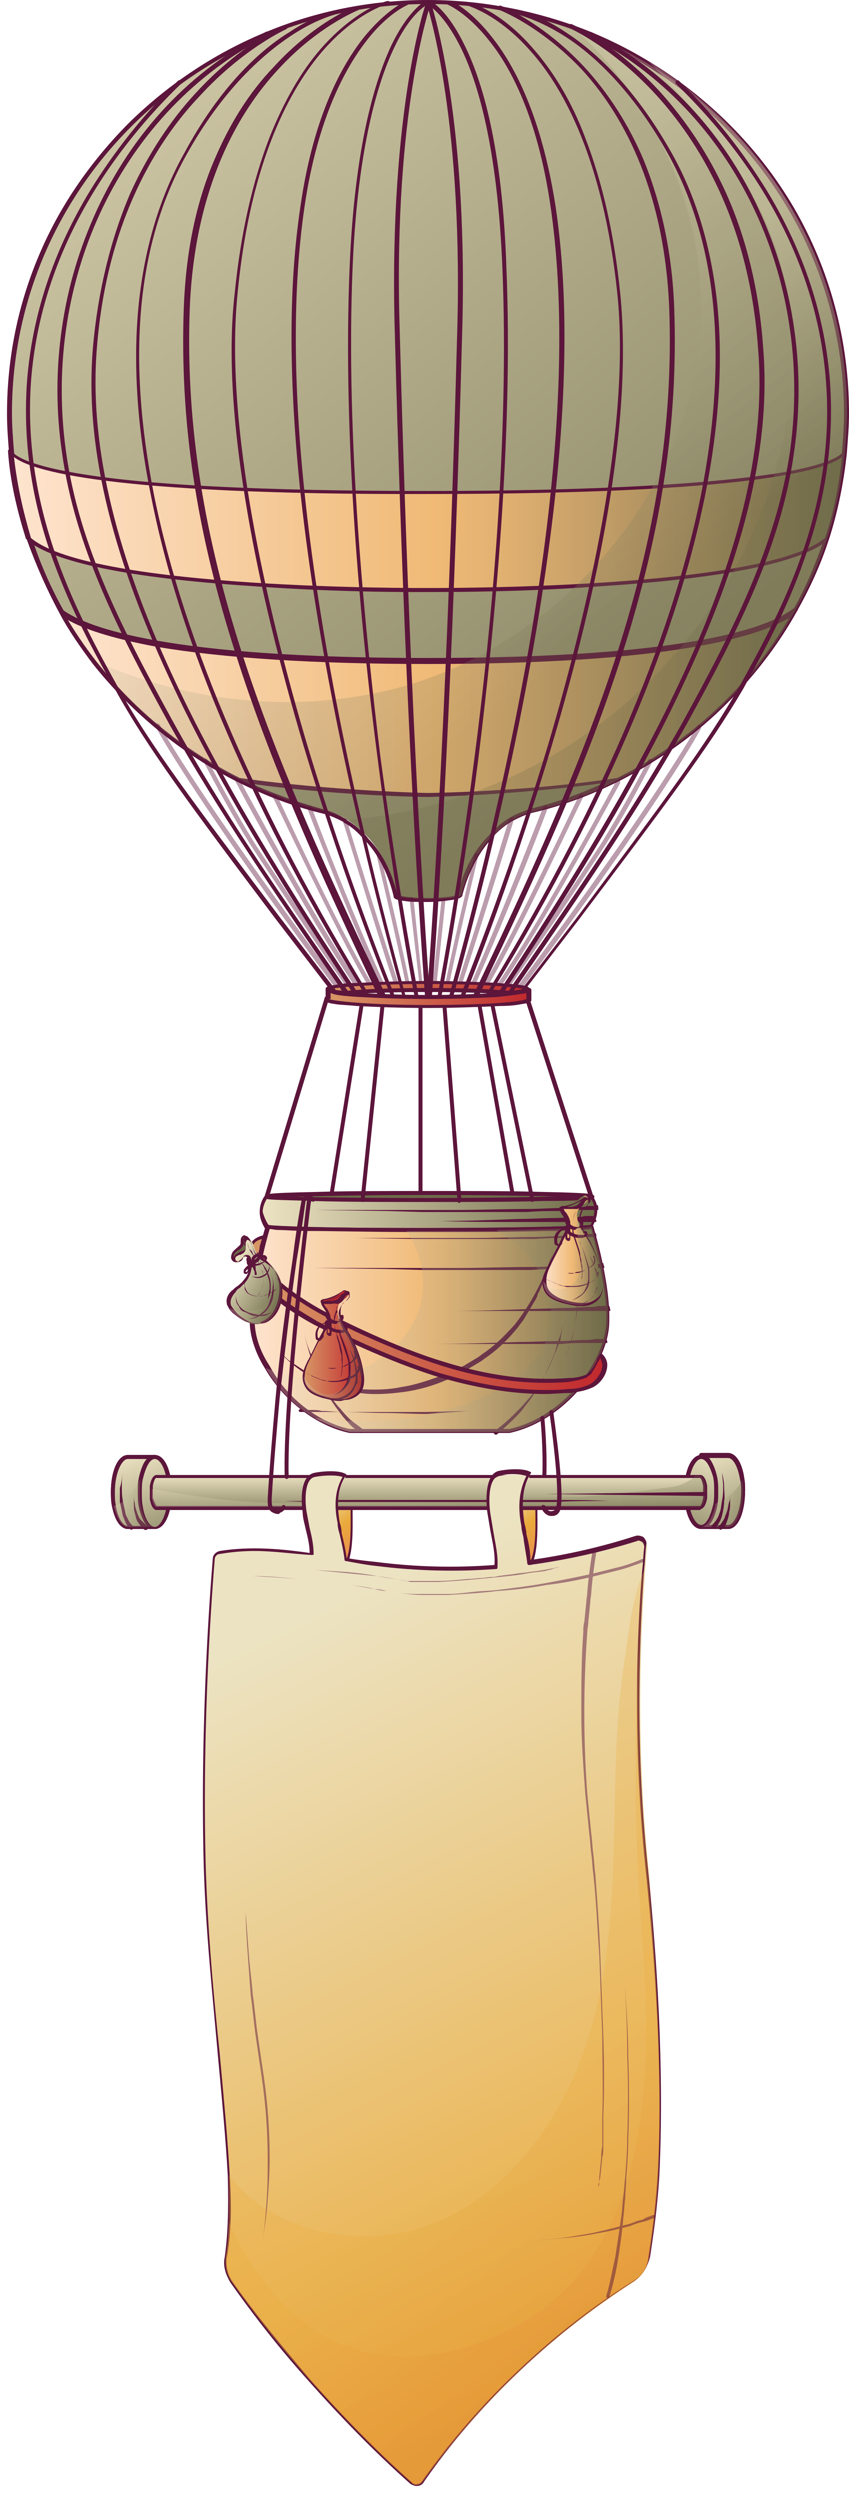 <?xml version="1.0" encoding="utf-8"?>
<!-- Generator: Adobe Illustrator 22.0.0, SVG Export Plug-In . SVG Version: 6.00 Build 0)  -->
<svg version="1.1" id="Layer_1" xmlns="http://www.w3.org/2000/svg" xmlns:xlink="http://www.w3.org/1999/xlink" x="0px" y="0px"
	 viewBox="0 0 85 250" style="enable-background:new 0 0 85 250;" xml:space="preserve">
<style type="text/css">
	.st0{fill:url(#SVGID_1_);}
	.st1{fill:#5C153B;}
	.st2{fill:url(#SVGID_2_);}
	.st3{fill:url(#SVGID_3_);}
	.st4{opacity:0.26;fill:url(#SVGID_4_);}
	.st5{opacity:0.26;fill:url(#SVGID_5_);}
	.st6{opacity:0.42;}
	.st7{fill:url(#SVGID_6_);}
	.st8{fill:url(#SVGID_7_);}
	.st9{fill:url(#SVGID_8_);}
	.st10{opacity:0.26;fill:url(#SVGID_9_);}
	.st11{opacity:0.26;fill:url(#SVGID_10_);}
	.st12{fill:url(#SVGID_11_);}
	.st13{fill:url(#SVGID_12_);}
	.st14{fill:url(#SVGID_13_);}
	.st15{opacity:0.26;fill:url(#SVGID_14_);}
	.st16{fill:url(#SVGID_15_);}
	.st17{fill:url(#SVGID_16_);}
	.st18{opacity:0.26;fill:url(#SVGID_17_);}
	.st19{fill:url(#SVGID_18_);}
	.st20{fill:url(#SVGID_19_);}
	.st21{opacity:0.26;fill:url(#SVGID_20_);}
	.st22{fill:url(#SVGID_21_);}
	.st23{fill:url(#SVGID_22_);}
	.st24{fill:url(#SVGID_23_);}
	.st25{fill:url(#SVGID_24_);}
	.st26{fill:url(#SVGID_25_);}
	.st27{fill:url(#SVGID_26_);}
	.st28{fill:url(#SVGID_27_);}
	.st29{fill:url(#SVGID_28_);}
	.st30{fill:url(#SVGID_29_);}
	.st31{fill:url(#SVGID_30_);}
	.st32{fill:url(#SVGID_31_);}
	.st33{fill:url(#SVGID_32_);}
	.st34{fill:url(#SVGID_33_);}
	.st35{opacity:0.26;fill:url(#SVGID_34_);}
	.st36{opacity:0.26;fill:url(#SVGID_35_);}
	.st37{opacity:0.26;fill:url(#SVGID_36_);}
	.st38{fill:url(#SVGID_37_);}
	.st39{opacity:0.26;fill:url(#SVGID_38_);}
	.st40{opacity:0.26;fill:url(#SVGID_39_);}
	.st41{opacity:0.5;}
</style>
<g>
	<g>
		<g>
			<g>
				<linearGradient id="SVGID_1_" gradientUnits="userSpaceOnUse" x1="-10.002" y1="-22.117" x2="91.372" y2="99.531">
					<stop  offset="0" style="stop-color:#ECE3C2"/>
					<stop  offset="1" style="stop-color:#6E6B49"/>
				</linearGradient>
				<path class="st0" d="M84.8,41.3c0,1.3-0.1,2.5-0.2,3.8c0,0,0,0,0,0c0,0,0,0,0,0c-0.3,3-0.9,6-1.8,8.8l0,0
					c-0.8,2.5-1.9,4.9-3.2,7.2C75.6,68.3,69.4,74.2,61.9,78c-2.7,1.4-5.7,2.5-8.7,3.2h0c-0.5,0.1-1.2,0.4-1.9,0.8
					c-1.2,0.7-1.9,1.5-2.3,1.9c-1.8,2.1-2.6,4.6-2.8,5.6c0,0.2-1.4,0.4-3.2,0.4c-1.8,0-3.2-0.2-3.2-0.4c-0.3-1-1-3.6-2.8-5.6
					c-0.4-0.4-1.1-1.2-2.2-1.9c0,0-0.1,0-0.1-0.1c-0.7-0.4-1.4-0.7-1.9-0.8c-3-0.7-5.9-1.8-8.7-3.2c-5.7-2.8-10.6-6.9-14.4-11.8
					c-1.2-1.6-2.3-3.2-3.3-5c-1.3-2.3-2.4-4.8-3.2-7.3l0,0c-0.9-2.8-1.6-5.8-1.8-8.8c0,0,0,0,0,0c0,0,0,0,0,0
					c-0.1-1.2-0.2-2.5-0.2-3.8c0-22.7,18.8-41.1,41.9-41.1C48,0.2,53,1.1,57.5,2.8c2.5,0.9,5,2.1,7.2,3.5
					C76.8,13.5,84.8,26.5,84.8,41.3z"/>
				<path class="st1" d="M42.8,90.2c-0.9,0-1.7,0-2.3-0.1c-0.8-0.1-1.1-0.2-1.1-0.5c-0.3-1.3-1.1-3.7-2.8-5.5
					c-0.4-0.4-1-1.2-2.1-1.8c0,0-0.1,0-0.1-0.1c-0.6-0.3-1.2-0.6-1.9-0.8c-3-0.7-5.9-1.8-8.7-3.2c-5.6-2.8-10.6-6.9-14.5-11.8
					c-1.2-1.6-2.4-3.3-3.3-5C4.7,59,3.6,56.5,2.7,54c0,0,0,0,0,0c-0.9-2.9-1.6-5.8-1.8-8.8c0,0,0,0,0,0c-0.1-1.3-0.2-2.5-0.2-3.8
					c0-5.6,1.1-11,3.3-16.1c2.1-4.9,5.2-9.3,9-13.1c3.9-3.8,8.4-6.8,13.4-8.9C31.6,1.1,37.2,0,42.8,0c5.1,0,10,0.9,14.8,2.6
					c2.5,0.9,5,2.1,7.3,3.5c6,3.6,11.1,8.7,14.6,14.7C83.1,27,85,34.1,85,41.3c0,1.3-0.1,2.5-0.2,3.8c0,0,0,0,0,0c0,0,0,0,0,0
					c-0.3,3-0.9,6-1.8,8.8c0,0,0,0,0,0c-0.8,2.5-1.9,4.9-3.2,7.2c-2,3.6-4.6,6.9-7.6,9.8c-3,2.9-6.5,5.3-10.2,7.2
					c-2.8,1.4-5.7,2.5-8.8,3.2c0,0,0,0,0,0c-0.7,0.2-1.3,0.5-1.9,0.8c-1.2,0.7-1.9,1.5-2.2,1.9c-1.7,1.9-2.5,4.3-2.8,5.5
					c0,0.2-0.3,0.4-1.1,0.5C44.5,90.1,43.7,90.2,42.8,90.2z M39.8,89.5c0.2,0.1,1.3,0.3,3,0.3s2.8-0.2,3-0.3
					c0.3-1.3,1.1-3.8,2.9-5.7c0.4-0.4,1.1-1.3,2.3-2c0.6-0.4,1.3-0.6,2-0.9c0,0,0,0,0,0c3-0.7,5.9-1.8,8.7-3.2
					C69.3,74,75.4,68.2,79.4,61c1.3-2.3,2.3-4.7,3.1-7.1c0,0,0,0,0,0c0.9-2.8,1.5-5.8,1.8-8.7h0c0,0,0,0,0,0c0,0,0,0,0,0
					c0,0,0,0,0,0c0.1-1.2,0.2-2.5,0.2-3.8c0-14.3-7.5-27.4-19.9-34.9C62.4,5.1,60,3.9,57.5,3c-4.7-1.7-9.6-2.6-14.6-2.6
					c-23,0-41.7,18.3-41.7,40.9c0,1.3,0.1,2.5,0.2,3.8c0,0,0,0,0,0c0,0,0,0,0,0c0,0,0,0,0,0l0,0c0.3,3,0.9,5.9,1.8,8.7c0,0,0,0,0,0
					c0.8,2.5,1.9,5,3.2,7.3c1,1.7,2.1,3.4,3.3,4.9C13.5,71,18.4,75,24,77.8c2.8,1.4,5.7,2.4,8.6,3.2c0.7,0.2,1.4,0.5,2,0.9
					c0,0,0.1,0,0.1,0.1c1.2,0.7,1.9,1.5,2.2,1.9C38.7,85.7,39.5,88.2,39.8,89.5z M1.3,45.1C1.3,45.1,1.3,45.1,1.3,45.1
					C1.3,45.1,1.3,45.1,1.3,45.1z"/>
			</g>
			<g>
				<linearGradient id="SVGID_2_" gradientUnits="userSpaceOnUse" x1="1.08" y1="52.079" x2="84.614" y2="52.079">
					<stop  offset="0" style="stop-color:#FEE4CF"/>
					<stop  offset="0.508" style="stop-color:#F0BA76"/>
					<stop  offset="0.579" style="stop-color:#E3B272"/>
					<stop  offset="0.692" style="stop-color:#C7A068"/>
					<stop  offset="0.834" style="stop-color:#9F885B"/>
					<stop  offset="0.997" style="stop-color:#6F6B49"/>
					<stop  offset="1" style="stop-color:#6E6B49"/>
				</linearGradient>
				<path class="st2" d="M84.6,45.1c-0.3,3-0.9,6-1.8,8.8l0,0C76.6,59.3,42.8,59,42.8,59S9.1,59.3,2.9,53.9l0,0
					c-0.9-2.8-1.6-5.8-1.8-8.8c0.1,0.4,1.8,4.2,41.8,4.2S84.5,45.5,84.6,45.1z"/>
				<path class="st1" d="M43.4,59.2c-0.3,0-0.5,0-0.6,0c-0.1,0-8.5,0.1-17.7-0.6c-12.3-0.8-19.8-2.4-22.4-4.6c0,0,0,0,0,0
					c0,0,0-0.1-0.1-0.1c-0.9-2.9-1.6-5.8-1.8-8.8c0-0.1,0.1-0.2,0.2-0.2c0.1,0,0.2,0.1,0.2,0.2c0,0,0.3,1.1,5.8,2.1
					c7,1.3,19.1,1.9,35.8,1.9c16.7,0,28.8-0.7,35.8-1.9c5.5-1,5.8-2,5.8-2.1c0-0.1,0.1-0.2,0.2-0.2c0.1,0,0.2,0.1,0.2,0.2
					c-0.3,3-0.9,6-1.8,8.8c0,0,0,0.1-0.1,0.1c0,0,0,0,0,0c-2.6,2.2-10.1,3.8-22.4,4.6C52.7,59.2,45.4,59.2,43.4,59.2z M42.8,58.8
					c0.3,0,33.6,0.2,39.8-5c0.9-2.6,1.4-5.3,1.7-8.1c-1.7,1.3-9.1,3.7-41.5,3.7C10.5,49.5,3,47,1.4,45.7c0.3,2.7,0.9,5.4,1.7,8.1
					C9.3,59,42.5,58.8,42.8,58.8z"/>
			</g>
			<g>
				<linearGradient id="SVGID_3_" gradientUnits="userSpaceOnUse" x1="6.164" y1="70.282" x2="79.612" y2="70.282">
					<stop  offset="0" style="stop-color:#FEE4CF"/>
					<stop  offset="0.508" style="stop-color:#F0BA76"/>
					<stop  offset="0.579" style="stop-color:#E3B272"/>
					<stop  offset="0.692" style="stop-color:#C7A068"/>
					<stop  offset="0.834" style="stop-color:#9F885B"/>
					<stop  offset="0.997" style="stop-color:#6F6B49"/>
					<stop  offset="1" style="stop-color:#6E6B49"/>
				</linearGradient>
				<path class="st3" d="M79.6,61.1C75.6,68.3,69.4,74.2,61.9,78c-9.4,1.4-19.1,1.5-19.1,1.5s-9.5-0.1-18.9-1.5
					c-7.5-3.7-13.7-9.6-17.7-16.7c2.7,1.9,10.9,4.9,36.6,4.9C69.2,66.1,77.2,63,79.6,61.1z"/>
				<path class="st1" d="M42.8,79.7c-0.1,0-9.6-0.1-18.9-1.5c0,0,0,0-0.1,0C16.3,74.4,10.1,68.6,6,61.3c0-0.1,0-0.2,0-0.3
					c0.1-0.1,0.2-0.1,0.3,0c2.5,1.8,10.6,4.8,36.5,4.8c26.4,0,34.3-3.1,36.7-5c0.1-0.1,0.2-0.1,0.3,0c0.1,0.1,0.1,0.2,0,0.3
					c-2,3.6-4.6,6.9-7.6,9.8c-3,2.9-6.5,5.3-10.2,7.2c0,0,0,0-0.1,0C52.5,79.5,42.9,79.7,42.8,79.7z M24,77.8
					c9.3,1.3,18.7,1.5,18.8,1.5c0.1,0,9.7-0.1,19-1.5c7.2-3.6,13.2-9.1,17.2-16c-3.2,1.9-12,4.6-36.2,4.6c-11.4,0-20.4-0.6-27-1.7
					c-4.9-0.9-7.6-1.9-9-2.7C10.8,68.7,16.8,74.2,24,77.8z"/>
			</g>
			<linearGradient id="SVGID_4_" gradientUnits="userSpaceOnUse" x1="35.592" y1="31.682" x2="59.885" y2="63.875">
				<stop  offset="0" style="stop-color:#ECE3C2"/>
				<stop  offset="1" style="stop-color:#6E6B49"/>
			</linearGradient>
			<path class="st4" d="M84.8,41.3c0,1.3-0.1,2.5-0.2,3.8c0,0,0,0,0,0c0,0,0,0,0,0c-0.3,3-0.9,6-1.8,8.8l0,0
				c-0.8,2.5-1.9,4.9-3.2,7.2C75.6,68.3,69.4,74.2,61.9,78c-2.7,1.4-5.7,2.5-8.7,3.2h0c-0.5,0.1-1.2,0.4-1.9,0.8
				c-1.2,0.7-1.9,1.5-2.3,1.9c-1.8,2.1-2.6,4.6-2.8,5.6c0,0.2-1.4,0.4-3.2,0.4c-1.8,0-3.2-0.2-3.2-0.4c-0.3-1-1-3.6-2.8-5.6
				c-0.4-0.5-1.1-1.2-2.3-1.9c-0.7-0.4-1.4-0.7-1.9-0.8c-3-0.7-5.9-1.8-8.7-3.2c-5.7-2.8-10.6-6.9-14.4-11.8
				c9.9,4.3,21.2,5.3,31.5,2.2C56.7,63.6,69,49.1,70.1,33c0.6-8.1-1.9-16.3-6.4-23c-1.8-2.6-3.8-5-6.2-7.1
				C73.5,8.6,84.8,23.7,84.8,41.3z"/>
			<linearGradient id="SVGID_5_" gradientUnits="userSpaceOnUse" x1="48.89" y1="38.884" x2="62.247" y2="59.705">
				<stop  offset="0" style="stop-color:#ECE3C2"/>
				<stop  offset="1" style="stop-color:#6E6B49"/>
			</linearGradient>
			<path class="st5" d="M84.8,41.3c0,1.3-0.1,2.5-0.2,3.8c0,0,0,0,0,0c0,0,0,0,0,0c-0.3,3-0.9,6-1.8,8.8l0,0
				c-0.8,2.5-1.9,4.9-3.2,7.2C75.6,68.3,69.4,74.2,61.9,78c-2.7,1.4-5.7,2.5-8.7,3.2h0c-0.5,0.1-1.2,0.4-1.9,0.8
				c-1.2,0.7-1.9,1.5-2.3,1.9c-1.8,2.1-2.6,4.6-2.8,5.6c0,0.2-1.4,0.4-3.2,0.4c-1.8,0-3.2-0.2-3.2-0.4c-0.3-1-1-3.6-2.8-5.6
				c-0.4-0.4-1.1-1.2-2.2-1.9c8.1-0.7,16-3.4,22.7-7.8c10.6-6.9,18.3-18,20.9-30.2c1.2-5.9,1.3-12-0.3-17.8
				c-2.2-7.7-7.4-14.2-13.1-20C76.8,13.5,84.8,26.5,84.8,41.3z"/>
		</g>
		<g class="st6">
			<g>
				<path class="st1" d="M42.2,98.7c-0.1,0-0.2-0.1-0.2-0.2L41,89.9c0-0.1,0.1-0.2,0.2-0.2c0.1,0,0.2,0.1,0.2,0.2l0.9,8.5
					C42.4,98.6,42.3,98.7,42.2,98.7C42.2,98.7,42.2,98.7,42.2,98.7z"/>
			</g>
			<g>
				<path class="st1" d="M40.8,98.5c-0.1,0-0.2-0.1-0.2-0.2c-1.1-5.4-2.9-12.7-2.9-12.8c0-0.1,0-0.2,0.2-0.2c0.1,0,0.2,0,0.2,0.2
					c0,0.1,1.8,7.4,2.9,12.8C41.1,98.3,41,98.4,40.8,98.5C40.9,98.4,40.9,98.5,40.8,98.5z"/>
			</g>
			<g>
				<path class="st1" d="M39.8,99c-0.1,0-0.2-0.1-0.2-0.1c-2.7-8.3-5.2-16.7-5.3-16.8c0-0.1,0-0.2,0.1-0.3c0.1,0,0.2,0,0.3,0.1
					c0,0.1,2.6,8.5,5.3,16.8C40,98.8,39.9,98.9,39.8,99C39.8,99,39.8,99,39.8,99z"/>
			</g>
			<g>
				<path class="st1" d="M38.4,99c-0.1,0-0.2,0-0.2-0.1c-3.7-8.3-7.4-17.9-7.4-18c0-0.1,0-0.2,0.1-0.3c0.1,0,0.2,0,0.3,0.1
					c0,0.1,3.7,9.8,7.4,18C38.7,98.8,38.6,98.9,38.4,99C38.5,99,38.5,99,38.4,99z"/>
			</g>
			<g>
				<path class="st1" d="M37,98.6c-0.1,0-0.1,0-0.2-0.1c-3.3-5.6-9.4-18.7-9.5-18.8c0-0.1,0-0.2,0.1-0.3c0.1,0,0.2,0,0.3,0.1
					c0.1,0.1,6.1,13.2,9.5,18.8c0.1,0.1,0,0.2-0.1,0.3C37,98.6,37,98.6,37,98.6z"/>
			</g>
			<g>
				<path class="st1" d="M35.7,98.7c-0.1,0-0.1,0-0.2-0.1C30.4,91,23.7,78.4,23.6,78.2c-0.1-0.1,0-0.2,0.1-0.3
					c0.1-0.1,0.2,0,0.3,0.1c0.1,0.1,6.8,12.8,11.9,20.3c0.1,0.1,0,0.2-0.1,0.3C35.8,98.7,35.7,98.7,35.7,98.7z"/>
			</g>
			<g>
				<path class="st1" d="M34.8,98.7c-0.1,0-0.1,0-0.2-0.1c-1.7-2.4-3.4-4.9-5-7.3c-3.4-5.1-4.4-6.6-4.7-7.1c-1.6-2.6-3.1-5.3-4.5-8
					c-0.1-0.1,0-0.2,0.1-0.3c0.1-0.1,0.2,0,0.3,0.1c1.4,2.7,2.9,5.4,4.5,8c0.3,0.5,1.3,2,4.7,7.1c1.7,2.5,3.4,4.9,5,7.3
					c0.1,0.1,0,0.2-0.1,0.3C34.8,98.7,34.8,98.7,34.8,98.7z"/>
			</g>
			<g>
				<path class="st1" d="M33.7,98.8c-0.1,0-0.1,0-0.2-0.1c-13.9-18.6-17.9-25.9-17.9-26c-0.1-0.1,0-0.2,0.1-0.3
					c0.1-0.1,0.2,0,0.3,0.1c0,0.1,4,7.3,17.9,25.9c0.1,0.1,0,0.2,0,0.3C33.8,98.8,33.7,98.8,33.7,98.8z"/>
			</g>
			<g>
				<path class="st1" d="M43.5,98.7C43.5,98.7,43.5,98.7,43.5,98.7c-0.1,0-0.2-0.1-0.2-0.2l0.9-8.5c0-0.1,0.1-0.2,0.2-0.2
					c0.1,0,0.2,0.1,0.2,0.2l-0.9,8.5C43.7,98.6,43.6,98.7,43.5,98.7z"/>
			</g>
			<g>
				<path class="st1" d="M44.8,98.5C44.8,98.5,44.8,98.4,44.8,98.5c-0.2,0-0.2-0.1-0.2-0.2c1.1-5.4,2.9-12.7,2.9-12.8
					c0-0.1,0.1-0.2,0.2-0.2c0.1,0,0.2,0.1,0.2,0.2c0,0.1-1.8,7.4-2.9,12.8C45,98.4,44.9,98.5,44.8,98.5z"/>
			</g>
			<g>
				<path class="st1" d="M45.9,99C45.9,99,45.9,99,45.9,99c-0.2,0-0.2-0.2-0.2-0.3c2.7-8.3,5.2-16.7,5.3-16.8c0-0.1,0.1-0.2,0.3-0.1
					c0.1,0,0.2,0.1,0.1,0.3c0,0.1-2.6,8.5-5.3,16.8C46.1,98.9,46,99,45.9,99z"/>
			</g>
			<g>
				<path class="st1" d="M47.2,99C47.2,99,47.2,99,47.2,99c-0.2-0.1-0.2-0.2-0.2-0.3c3.7-8.3,7.3-17.9,7.4-18c0-0.1,0.2-0.2,0.3-0.1
					c0.1,0,0.2,0.2,0.1,0.3c0,0.1-3.7,9.8-7.4,18C47.4,98.9,47.3,99,47.2,99z"/>
			</g>
			<g>
				<path class="st1" d="M48.7,98.6c0,0-0.1,0-0.1,0c-0.1-0.1-0.1-0.2-0.1-0.3c3.3-5.6,9.4-18.7,9.5-18.8c0-0.1,0.2-0.1,0.3-0.1
					c0.1,0,0.1,0.2,0.1,0.3c-0.1,0.1-6.2,13.2-9.5,18.8C48.9,98.5,48.8,98.6,48.7,98.6z"/>
			</g>
			<g>
				<path class="st1" d="M50,98.7c0,0-0.1,0-0.1,0c-0.1-0.1-0.1-0.2-0.1-0.3c5.1-7.5,11.8-20.2,11.9-20.3c0.1-0.1,0.2-0.1,0.3-0.1
					c0.1,0.1,0.1,0.2,0.1,0.3C62,78.4,55.3,91,50.2,98.6C50.1,98.6,50.1,98.7,50,98.7z"/>
			</g>
			<g>
				<path class="st1" d="M50.9,98.7c0,0-0.1,0-0.1,0c-0.1-0.1-0.1-0.2-0.1-0.3c1.7-2.4,3.4-4.9,5-7.3c3.4-5.1,4.4-6.6,4.7-7.1
					c1.6-2.6,3.1-5.3,4.5-8c0.1-0.1,0.2-0.1,0.3-0.1c0.1,0.1,0.1,0.2,0.1,0.3c-1.4,2.7-2.9,5.5-4.5,8c-0.3,0.5-1.3,2-4.7,7.1
					c-1.7,2.5-3.4,4.9-5,7.3C51.1,98.7,51,98.7,50.9,98.7z"/>
			</g>
			<g>
				<path class="st1" d="M52,98.8c0,0-0.1,0-0.1,0c-0.1-0.1-0.1-0.2,0-0.3c13.9-18.6,17.9-25.9,17.9-25.9c0.1-0.1,0.2-0.1,0.3-0.1
					c0.1,0.1,0.1,0.2,0.1,0.3c0,0.1-4,7.4-17.9,26C52.1,98.8,52.1,98.8,52,98.8z"/>
			</g>
		</g>
		<g>
			<g>
				<g>
					<linearGradient id="SVGID_6_" gradientUnits="userSpaceOnUse" x1="50.469" y1="136.658" x2="45.239" y2="124.791">
						<stop  offset="0" style="stop-color:#ECE3C2"/>
						<stop  offset="1" style="stop-color:#6E6B49"/>
					</linearGradient>
					<path class="st7" d="M59.2,119.7c0,0.2-7.3,0.4-16.3,0.4c-9,0-16.3-0.2-16.3-0.4c0-0.2,7.3-0.4,16.3-0.4
						C52,119.3,59.2,119.5,59.2,119.7z"/>
					<path class="st1" d="M43,120.3c-4.3,0-8.4,0-11.5-0.1c-5-0.1-5-0.2-5-0.5s0-0.4,5-0.5c3.1-0.1,7.2-0.1,11.5-0.1
						c4.3,0,8.4,0,11.5,0.1c5,0.1,5,0.2,5,0.5s0,0.4-5,0.5C51.4,120.2,47.3,120.3,43,120.3z M29,119.7c2.7,0.1,7.6,0.2,14,0.2
						c6.4,0,11.3-0.1,14-0.2c-2.7-0.1-7.6-0.2-14-0.2C36.6,119.5,31.7,119.6,29,119.7z M59.1,119.8L59.1,119.8L59.1,119.8z"/>
				</g>
				<g>
					<linearGradient id="SVGID_7_" gradientUnits="userSpaceOnUse" x1="26.252" y1="121.366" x2="59.746" y2="121.366">
						<stop  offset="0" style="stop-color:#ECE3C2"/>
						<stop  offset="1" style="stop-color:#6E6B49"/>
					</linearGradient>
					<path class="st8" d="M59.7,121c0,0.9-0.5,1.6-0.5,1.6c0,0,0,0,0,0c0,0.2-7.3,0.4-16.3,0.4c-9,0-16.3-0.2-16.3-0.4
						c0,0-0.5-0.6-0.5-1.5c0-0.9,0.5-1.5,0.5-1.5c0,0.2,7.3,0.4,16.3,0.4c9,0,16.3-0.2,16.3-0.4C59.2,119.7,59.7,120.1,59.7,121z"/>
					<path class="st1" d="M43,123.3c-4.3,0-8.4,0-11.5-0.1c-4.5-0.1-4.9-0.2-5-0.4c-0.1-0.2-0.5-0.8-0.5-1.6c0-1,0.5-1.6,0.5-1.6
						c0.1-0.1,0.1-0.1,0.2-0.1c0,0,0,0,0.1,0c0.6,0.2,6.9,0.3,16.1,0.3c9.3,0,15.5-0.2,16.1-0.3c0,0,0,0,0,0c0.1,0,0.2,0,0.2,0
						c0,0,0.6,0.5,0.6,1.5c0,0.8-0.4,1.5-0.5,1.7c0,0.2-0.4,0.3-5,0.4C51.4,123.2,47.3,123.3,43,123.3z M26.9,122.5
						c0.7,0.2,6.9,0.3,16.1,0.3c9.2,0,15.4-0.2,16.1-0.3c0.1-0.1,0.4-0.8,0.4-1.5c0-0.6-0.2-1-0.4-1.1c-0.4,0.1-1.6,0.2-4.7,0.2
						c-3.1,0.1-7.2,0.1-11.5,0.1c-4.3,0-8.4,0-11.5-0.1c-3-0.1-4.2-0.1-4.7-0.2c-0.1,0.2-0.4,0.7-0.4,1.3
						C26.5,121.9,26.8,122.4,26.9,122.5z M59,122.7C59,122.7,59,122.7,59,122.7C59,122.7,59,122.7,59,122.7z M26.9,122.6
						C26.9,122.6,26.9,122.7,26.9,122.6C26.9,122.7,26.9,122.6,26.9,122.6z M59,122.6C59,122.6,59,122.7,59,122.6
						C59,122.7,59,122.6,59,122.6z M59.2,122.7L59.2,122.7L59.2,122.7z M59,119.7C59,119.7,59,119.7,59,119.7
						C59,119.7,59,119.7,59,119.7z M26.9,119.7C26.9,119.7,26.9,119.7,26.9,119.7C26.9,119.7,26.9,119.7,26.9,119.7z M59,119.7
						C59,119.7,59,119.7,59,119.7C59,119.7,59,119.7,59,119.7z M26.9,119.7C26.9,119.7,26.9,119.7,26.9,119.7
						C26.9,119.7,26.9,119.7,26.9,119.7z M26.9,119.7C26.9,119.7,26.9,119.7,26.9,119.7C26.9,119.7,26.9,119.7,26.9,119.7z
						 M59,119.6C59,119.7,59,119.7,59,119.6C59,119.7,59,119.7,59,119.6z M26.9,119.7C26.9,119.7,26.9,119.7,26.9,119.7
						C26.9,119.7,26.9,119.7,26.9,119.7z"/>
				</g>
				<g>
					<linearGradient id="SVGID_8_" gradientUnits="userSpaceOnUse" x1="25.111" y1="132.895" x2="60.888" y2="132.895">
						<stop  offset="0" style="stop-color:#FEE4CF"/>
						<stop  offset="0.508" style="stop-color:#F0BA76"/>
						<stop  offset="0.579" style="stop-color:#E3B272"/>
						<stop  offset="0.692" style="stop-color:#C7A068"/>
						<stop  offset="0.834" style="stop-color:#9F885B"/>
						<stop  offset="0.997" style="stop-color:#6F6B49"/>
						<stop  offset="1" style="stop-color:#6E6B49"/>
					</linearGradient>
					<path class="st9" d="M60.9,132.2c-0.1,4.1-4.4,9.8-9.9,11H35c-3.6-0.8-6.7-3.5-8.4-6.4c-0.9-1.6-1.5-3.2-1.5-4.6
						c-0.1-4.1,1.6-9.5,1.6-9.5c0,0.2,6.1,0.4,13.9,0.4c0.8,0,1.5,0,2.3,0c9,0,16.3-0.2,16.3-0.4c0,0,0,0,0,0l0,0
						C59.3,122.7,61,128.1,60.9,132.2z"/>
					<path class="st1" d="M51,143.3H35c0,0,0,0,0,0c-3.3-0.7-6.6-3.2-8.5-6.5c-1-1.6-1.5-3.3-1.5-4.7c-0.1-4.1,1.6-9.5,1.6-9.5
						c0-0.1,0.1-0.2,0.2-0.1c0,0,0.1,0,0.1,0c0.5,0.1,5.5,0.3,13.8,0.3c0.8,0,1.5,0,2.3,0c9.3,0,15.5-0.2,16.1-0.3
						c0,0,0.1-0.1,0.1,0l0,0c0.1,0,0.2,0.1,0.2,0.1c0,0.1,1.7,5.5,1.6,9.5C61,136.3,56.6,142.1,51,143.3
						C51.1,143.3,51,143.3,51,143.3z M35,142.9h16c5.4-1.2,9.6-6.7,9.7-10.8l0,0c0.1-3.6-1.3-8.3-1.5-9.2c-0.5,0.1-1.7,0.2-4.6,0.2
						c-3.1,0.1-7.2,0.1-11.5,0.1c-0.8,0-1.6,0-2.3,0c-3.8,0-7.4-0.1-9.9-0.1c-1.3,0-2.3-0.1-3-0.1c-0.4,0-0.7-0.1-0.9-0.1
						c-0.3,1-1.6,5.7-1.5,9.2c0,1.4,0.5,3,1.5,4.5C28.7,139.8,31.8,142.2,35,142.9z M59,122.7C59,122.7,59,122.7,59,122.7
						C59,122.7,59,122.7,59,122.7z M26.9,122.7C26.9,122.7,26.9,122.7,26.9,122.7C26.9,122.7,26.9,122.7,26.9,122.7z M59,122.6
						C59,122.6,59,122.7,59,122.6C59,122.7,59,122.6,59,122.6z M26.9,122.7C26.9,122.7,26.9,122.7,26.9,122.7
						C26.9,122.7,26.9,122.7,26.9,122.7z M26.9,122.7C26.9,122.7,26.9,122.7,26.9,122.7C26.9,122.7,26.9,122.7,26.9,122.7z
						 M26.9,122.7C26.9,122.7,26.9,122.7,26.9,122.7C26.9,122.7,26.9,122.7,26.9,122.7z M26.9,122.7
						C26.9,122.7,26.9,122.7,26.9,122.7C26.9,122.7,26.9,122.7,26.9,122.7z M26.9,122.7C26.9,122.7,26.9,122.7,26.9,122.7
						C26.9,122.7,26.9,122.7,26.9,122.7z M26.9,122.7C26.9,122.7,26.9,122.7,26.9,122.7C26.9,122.7,26.9,122.7,26.9,122.7z
						 M26.9,122.7L26.9,122.7L26.9,122.7z"/>
				</g>
				<g>
					<path class="st1" d="M61.1,131c0,0,0,0.1,0,0.1c0,0,0,0,0,0c0,0,0,0,0,0c0,0,0,0-0.1,0c0,0,0,0-0.1,0c0,0-0.1,0-0.1,0
						c0,0-0.1,0-0.1,0c-0.1,0-0.2,0-0.3,0c-0.2,0-0.3,0-0.5,0c-0.3,0-0.7,0-1,0c-0.7,0-1.3,0-2,0c-1.3,0-2.6,0-3.9,0
						c-2.6,0-5.2,0-7.9,0c2.6,0,5.2-0.1,7.9-0.2c1.3,0,2.6-0.1,3.9-0.1c0.7,0,1.3-0.1,2-0.1c0.3,0,0.7,0,1-0.1c0.2,0,0.3,0,0.5,0
						c0.1,0,0.2,0,0.2,0c0,0,0.1,0,0.1,0c0,0,0,0,0,0c0,0,0,0,0,0c0,0,0,0,0,0c0,0,0,0,0,0c0,0,0,0,0,0c0,0,0,0.1,0,0.1
						c0-0.1,0.1-0.2,0.2-0.2S61.1,130.9,61.1,131z"/>
					<path class="st1" d="M60.8,134.2c0,0,0,0.1,0,0.1c0,0,0,0,0,0l0,0l0,0l0,0l0,0c0,0,0,0-0.1,0c0,0-0.1,0-0.1,0
						c-0.1,0-0.1,0-0.1,0c-0.1,0-0.2,0-0.3,0c-0.2,0-0.4,0-0.6,0c-0.4,0-0.7,0-1.1,0c-0.7,0-1.5,0-2.2,0.1c-1.5,0-2.9,0-4.4,0
						c-2.9,0-5.9,0-8.8,0c2.9,0,5.9-0.1,8.8-0.2c1.5,0,2.9-0.1,4.4-0.1c0.7,0,1.5-0.1,2.2-0.1c0.4,0,0.7,0,1.1-0.1
						c0.2,0,0.4,0,0.5,0c0.1,0,0.2,0,0.3,0c0,0,0.1,0,0.1,0c0,0,0,0,0,0c0,0,0,0,0,0l0,0l0,0c0,0,0,0,0,0c0,0,0,0,0,0c0,0,0,0,0,0
						c0,0,0,0.1,0,0.1c0-0.1,0.1-0.2,0.2-0.2C60.7,134,60.8,134,60.8,134.2z"/>
					<path class="st1" d="M59.7,122.1c0,0,0,0.1,0,0.1c0,0,0,0,0,0l0,0l0,0l0,0l0,0c0,0,0,0-0.1,0c0,0-0.1,0-0.1,0c0,0-0.1,0-0.1,0
						c-0.1,0-0.2,0-0.2,0c-0.2,0-0.3,0-0.5,0c-0.3,0-0.6,0-1,0c-0.6,0-1.3,0-1.9,0c-1.3,0-2.6,0-3.9,0c-2.6,0-5.2,0-7.8-0.1
						c2.6,0,5.2-0.1,7.7-0.2c1.3,0,2.6-0.1,3.9-0.1c0.6,0,1.3-0.1,1.9-0.1c0.3,0,0.6,0,1-0.1c0.2,0,0.3,0,0.5,0c0.1,0,0.2,0,0.2,0
						c0,0,0.1,0,0.1,0c0,0,0,0,0,0c0,0,0,0,0,0l0,0l0,0c0,0,0,0,0,0c0,0,0,0,0,0c0,0,0,0,0,0c0,0,0,0.1,0,0.1c0-0.1,0.1-0.2,0.2-0.2
						C59.6,121.9,59.7,122,59.7,122.1z"/>
					<path class="st1" d="M59.7,123.5c0,0,0,0.1,0,0.1c0,0,0,0,0,0.1c0,0,0,0,0,0c0,0,0,0,0,0c0,0,0,0-0.1,0c0,0,0,0-0.1,0
						c0,0-0.1,0-0.1,0c-0.1,0-0.1,0-0.2,0c-0.1,0-0.3,0-0.4,0c-0.3,0-0.5,0-0.7,0c-0.5,0-1,0-1.5,0.1c-1,0-2,0-3,0.1c-2,0-4,0-6,0
						l-3,0c-1,0-2,0-3,0l-6-0.1l6,0c1,0,2,0,3,0l3,0c2,0,4-0.1,6-0.1c1,0,2-0.1,3-0.1c0.5,0,1,0,1.5-0.1c0.2,0,0.5,0,0.7-0.1
						c0.1,0,0.2,0,0.4,0c0.1,0,0.1,0,0.2,0c0,0,0.1,0,0.1,0c0,0,0,0,0,0c0,0,0,0,0,0l0,0c0,0,0,0,0,0c0,0,0,0,0,0c0,0,0,0.1,0,0.1
						c0-0.1,0.1-0.2,0.2-0.2C59.6,123.3,59.7,123.4,59.7,123.5z"/>
					<path class="st1" d="M46.9,141.1l-4.2,0.1c-1.4,0-2.8,0-4.2,0c-1.4,0-2.8,0-4.2,0c-0.7,0-1.4,0-2.1,0c-0.4,0-0.7,0-1.1,0
						c-0.2,0-0.4,0-0.5,0c-0.1,0-0.2,0-0.3,0c0,0-0.1,0-0.1,0c0,0-0.1,0-0.1,0c0,0,0,0-0.1,0l0,0c0,0,0,0,0,0l0,0c0,0,0,0,0,0
						c0,0-0.1-0.1-0.1-0.1c0-0.1,0.1-0.2,0.2-0.2c0.1,0,0.2,0.1,0.2,0.2c0,0,0-0.1,0-0.1l0,0c0,0,0,0,0,0c0,0,0,0,0,0l0,0
						c0,0,0,0,0,0c0,0,0,0,0,0c0,0,0.1,0,0.1,0c0.1,0,0.2,0,0.3,0c0.2,0,0.3,0,0.5,0c0.3,0,0.7,0,1,0.1c0.7,0,1.4,0.1,2.1,0.1
						c1.4,0,2.8,0.1,4.2,0.1c1.4,0,2.8,0.1,4.2,0.1L46.9,141.1z"/>
					<path class="st1" d="M60.5,126.7c0,0,0,0.1,0,0.1c0,0,0,0,0,0c0,0,0,0,0,0l0,0c0,0,0,0-0.1,0c0,0-0.1,0-0.1,0c0,0-0.1,0-0.1,0
						c-0.1,0-0.2,0-0.2,0c-0.2,0-0.3,0-0.5,0c-0.3,0-0.6,0-0.9,0c-0.6,0-1.2,0-1.8,0.1c-1.2,0-2.4,0-3.6,0.1c-2.4,0-4.8,0-7.3,0
						l-1.8,0l-0.9,0l-0.9,0l-3.6-0.1l-7.3-0.1l7.3,0l3.6,0l0.9,0l0.9,0l1.8,0c2.4,0,4.8-0.1,7.3-0.1c1.2,0,2.4-0.1,3.6-0.1
						c0.6,0,1.2,0,1.8-0.1c0.3,0,0.6,0,0.9-0.1c0.1,0,0.3,0,0.4,0c0.1,0,0.1,0,0.2,0c0,0,0.1,0,0.1,0c0,0,0,0,0,0c0,0,0,0,0,0
						c0,0,0,0,0,0c0,0,0,0,0,0c0,0,0,0,0,0c0,0,0,0.1,0,0.1c0-0.1,0.1-0.2,0.2-0.2C60.4,126.5,60.5,126.6,60.5,126.7z"/>
					<path class="st1" d="M59.9,120.9c0,0,0,0.1,0,0.1c0,0,0,0,0,0c0,0,0,0,0,0l0,0c0,0,0,0-0.1,0c0,0-0.1,0-0.1,0c0,0-0.1,0-0.1,0
						c-0.1,0-0.2,0-0.2,0c-0.1,0-0.3,0-0.4,0c-0.3,0-0.6,0-0.9,0c-0.6,0-1.2,0-1.8,0.1c-1.2,0-2.3,0-3.5,0.1c-2.3,0-4.7,0-7,0
						l-1.8,0l-0.9,0l-0.9,0l-3.5-0.1l-7-0.1l7,0l3.5,0l0.9,0l0.9,0l1.8,0c2.3,0,4.7-0.1,7-0.1c1.2,0,2.3-0.1,3.5-0.1
						c0.6,0,1.2,0,1.7-0.1c0.3,0,0.6,0,0.9-0.1c0.1,0,0.3,0,0.4,0c0.1,0,0.1,0,0.2,0c0,0,0.1,0,0.1,0c0,0,0,0,0,0c0,0,0,0,0,0l0,0
						c0,0,0,0,0,0c0,0,0,0,0,0c0,0,0,0.1,0,0.1c0-0.1,0.1-0.2,0.2-0.2S59.9,120.8,59.9,120.9z"/>
					<path class="st1" d="M55.4,125.1c-0.1,0.4-0.2,0.7-0.3,1c-0.1,0.3-0.2,0.7-0.3,1c-0.2,0.7-0.5,1.3-0.8,2
						c-0.1,0.2-0.2,0.3-0.2,0.5l-0.1,0.2l-0.1,0.2c-0.1,0.2-0.2,0.3-0.3,0.5l-0.3,0.5c-0.1,0.2-0.2,0.3-0.3,0.5l-0.3,0.5l-0.3,0.4
						c-0.1,0.1-0.2,0.3-0.3,0.4c-0.9,1.1-2,2.2-3.2,3l-0.4,0.3l-0.5,0.3l-0.5,0.3c-0.2,0.1-0.3,0.2-0.5,0.3c-0.6,0.4-1.3,0.7-2,1
						c-1.4,0.6-2.8,1-4.3,1.2c-1.5,0.2-3,0.3-4.4,0.1c-0.7-0.1-1.5-0.2-2.2-0.5c-0.4-0.1-0.7-0.2-1.1-0.4l-0.5-0.2
						c-0.1,0-0.2-0.1-0.3-0.1c-0.1,0-0.2-0.1-0.2-0.1c-1.3-0.7-2.5-1.5-3.5-2.6c0.3,0.2,0.5,0.5,0.8,0.7c0.3,0.2,0.6,0.4,0.9,0.6
						c0.6,0.4,1.2,0.8,1.9,1.1c0.2,0.1,0.3,0.1,0.5,0.2l0.5,0.2c0.3,0.1,0.7,0.2,1,0.3c0.7,0.2,1.4,0.3,2.1,0.4
						c1.4,0.1,2.9,0.1,4.3-0.2c1.4-0.2,2.8-0.7,4.2-1.2c0.7-0.3,1.3-0.6,2-0.9c0.2-0.1,0.3-0.2,0.5-0.3l0.5-0.3l0.5-0.3l0.4-0.3
						c1.2-0.8,2.2-1.8,3.2-2.9C53.1,130.5,54.5,127.9,55.4,125.1z"/>
					<path class="st1" d="M57.2,122.8c0.3,1.1,0.4,2.2,0.6,3.3c0.1,1.1,0.2,2.2,0.1,3.4c0,1.1-0.2,2.2-0.4,3.3
						c-0.1,0.5-0.3,1.1-0.4,1.6c-0.2,0.5-0.4,1.1-0.6,1.6c0.2-0.5,0.4-1,0.6-1.6c0.2-0.5,0.3-1.1,0.4-1.6c0.2-1.1,0.3-2.2,0.3-3.3
						c0-1.1-0.1-2.2-0.2-3.3c-0.1-1.1-0.4-2.2-0.6-3.3l0,0c0-0.1,0-0.2,0.1-0.2C57,122.6,57.2,122.7,57.2,122.8
						C57.2,122.8,57.2,122.8,57.2,122.8z"/>
					<path class="st1" d="M56.4,132.2c-0.1,0.5-0.2,1.1-0.4,1.6c-0.2,0.5-0.3,1-0.5,1.6c-0.4,1-0.9,2-1.4,3
						c-0.3,0.5-0.6,0.9-0.9,1.4c-0.3,0.4-0.7,0.9-1,1.3c-0.7,0.8-1.6,1.6-2.4,2.3c-0.1,0.1-0.2,0.1-0.3,0c-0.1-0.1-0.1-0.2,0-0.3
						c0,0,0,0,0,0l0,0c0.9-0.6,1.7-1.4,2.5-2.2c0.4-0.4,0.7-0.8,1.1-1.2c0.3-0.4,0.6-0.9,0.9-1.3c0.6-0.9,1.1-1.9,1.5-2.9
						c0.2-0.5,0.4-1,0.6-1.5C56.2,133.3,56.3,132.8,56.4,132.2z"/>
					<path class="st1" d="M30.3,132.7c0.2,1,0.5,2,0.9,2.9c0.4,1,0.8,1.9,1.2,2.8c0.5,0.9,1,1.8,1.7,2.5c0.3,0.4,0.7,0.8,1,1.1
						c0.4,0.3,0.8,0.6,1.2,0.9l0,0c0.1,0.1,0.1,0.2,0.1,0.3c-0.1,0.1-0.2,0.1-0.3,0.1c0,0,0,0,0,0c-0.4-0.3-0.9-0.6-1.2-1
						c-0.4-0.4-0.7-0.8-1-1.2c-0.6-0.8-1.2-1.7-1.6-2.6c-0.5-0.9-0.8-1.9-1.2-2.8C30.8,134.7,30.5,133.7,30.3,132.7z"/>
				</g>
				<linearGradient id="SVGID_9_" gradientUnits="userSpaceOnUse" x1="26.596" y1="132.895" x2="60.888" y2="132.895">
					<stop  offset="0" style="stop-color:#ECE3C2"/>
					<stop  offset="1" style="stop-color:#6E6B49"/>
				</linearGradient>
				<path class="st10" d="M60.9,132.2c-0.1,4.1-4.4,9.8-9.9,11H35c-1.2-0.3-2.4-0.8-3.5-1.4c-2.1-1.2-3.8-3.1-4.9-5
					c1.7,0.7,3.6,1.1,5.4,1c4.4-0.1,8.7-2.9,10-7c0.8-2.6,0.2-5.5-1.3-7.7c0.8,0,1.5,0,2.3,0c2.4,0,4.7,0,6.7,0
					c5.6-0.1,9.5-0.2,9.5-0.4c0,0,0,0,0,0l0,0C59.3,122.7,61,128.1,60.9,132.2z"/>
				<linearGradient id="SVGID_10_" gradientUnits="userSpaceOnUse" x1="31.494" y1="132.895" x2="60.888" y2="132.895">
					<stop  offset="0" style="stop-color:#ECE3C2"/>
					<stop  offset="1" style="stop-color:#6E6B49"/>
				</linearGradient>
				<path class="st11" d="M60.9,132.2c-0.1,4.1-4.4,9.8-9.9,11H35c-1.2-0.3-2.4-0.8-3.5-1.4c5.2,0.7,10.5,0.3,15.4-1.5
					c3.6-1.3,7.2-3.6,8.1-7.2c0.7-2.7-0.5-5.7-2.4-7.8c-0.9-0.9-1.8-1.6-2.9-2.3c5.6-0.1,9.5-0.2,9.5-0.4c0,0,0,0,0,0l0,0
					C59.3,122.7,61,128.1,60.9,132.2z"/>
				<g>
					<g>
						<linearGradient id="SVGID_11_" gradientUnits="userSpaceOnUse" x1="24.889" y1="131.439" x2="60.467" y2="131.439">
							<stop  offset="0" style="stop-color:#D89867"/>
							<stop  offset="1" style="stop-color:#C1282D"/>
						</linearGradient>
						<path class="st12" d="M60,135.5c0,0.1-0.1,0.1-0.1,0.2c0,0.1-0.1,0.1-0.1,0.2c-0.2,0.4-0.4,0.8-0.6,1.2
							c-0.1,0.1-0.2,0.3-0.4,0.4c-0.1,0.1-0.2,0.2-0.3,0.2c-0.5,0.2-1.1,0.3-1.6,0.3c-4,0.3-8.1-0.2-12.5-1.6
							c-5.1-1.6-10.2-4.1-12.2-5.2c-1.4-0.8-5.4-3.2-6-5.1c-0.1-0.3-0.1-0.6-0.1-0.8c0-0.2,0.1-0.4,0.1-0.6c0.1-0.2,0.1-0.4,0.2-0.6
							c0-0.1,0.1-0.3,0.1-0.4c-0.5,0-0.9,0.2-1.2,0.6c-0.5,0.7-0.5,1.7-0.2,2.3c1,2.7,6.3,5.5,6.6,5.7c2,1,7.2,3.6,12.4,5.2
							c3.8,1.1,7.3,1.7,10.6,1.7c0.8,0,1.6,0,2.3-0.1c0.6,0,1.4-0.1,2-0.4c0.7-0.3,1.5-1.3,1.5-2.2C60.5,136.3,60.4,135.9,60,135.5z
							"/>
						<path class="st1" d="M54.6,139.4c-3.4,0-6.9-0.6-10.7-1.7c-5.2-1.6-10.4-4.2-12.4-5.2c-0.2-0.1-5.7-3-6.6-5.8
							c-0.2-0.7-0.3-1.7,0.3-2.5c0.3-0.4,0.8-0.6,1.3-0.7c0.1,0,0.1,0,0.2,0.1c0,0,0,0.1,0,0.2c0,0.1-0.1,0.3-0.1,0.4c0,0,0,0,0,0
							c-0.1,0.2-0.1,0.4-0.2,0.6l0,0.1c-0.1,0.2-0.1,0.4-0.1,0.5c0,0,0,0,0,0c0,0.2,0,0.5,0.1,0.7c0.7,1.9,4.5,4.2,6,5
							c2,1,7.1,3.6,12.1,5.1c4.5,1.4,8.5,1.9,12.5,1.6c0.5,0,1.1-0.1,1.6-0.3c0.1,0,0.2-0.1,0.3-0.2c0,0,0,0,0,0
							c0.1-0.1,0.2-0.2,0.3-0.3c0.3-0.4,0.5-0.8,0.6-1.1c0-0.1,0.1-0.1,0.1-0.2c0,0,0,0,0,0c0-0.1,0.1-0.1,0.1-0.2
							c0,0,0.1-0.1,0.1-0.1c0.1,0,0.1,0,0.2,0c0.4,0.4,0.5,0.8,0.5,1.1c0,1-0.8,2-1.6,2.3c-0.7,0.3-1.4,0.4-2.1,0.5
							C56.2,139.3,55.4,139.4,54.6,139.4z M26.2,123.9c-0.3,0.1-0.6,0.2-0.8,0.5c-0.5,0.6-0.4,1.5-0.2,2.1c0.9,2.6,6.3,5.4,6.5,5.6
							c2,1,7.2,3.6,12.3,5.2c3.8,1.1,7.2,1.7,10.6,1.7c0.8,0,1.5,0,2.3-0.1c0.6,0,1.3-0.1,2-0.4c0.7-0.3,1.4-1.2,1.4-2
							c0-0.2-0.1-0.4-0.2-0.7c0,0,0,0,0,0c0,0.1-0.1,0.1-0.1,0.2c-0.2,0.3-0.4,0.8-0.7,1.2c-0.1,0.2-0.2,0.3-0.4,0.4
							c-0.1,0.1-0.2,0.2-0.3,0.2c-0.5,0.2-1.1,0.3-1.7,0.4c-4,0.3-8.1-0.2-12.6-1.6c-5.1-1.6-10.2-4.1-12.2-5.2
							c-1.5-0.8-5.4-3.2-6.1-5.2c-0.1-0.3-0.1-0.6-0.1-0.9c0-0.2,0.1-0.4,0.1-0.6l0-0.1c0.1-0.2,0.1-0.4,0.2-0.6
							C26.2,124,26.2,124,26.2,123.9z"/>
					</g>
				</g>
			</g>
			<g>
				<g>
					<linearGradient id="SVGID_12_" gradientUnits="userSpaceOnUse" x1="30.347" y1="134.584" x2="36.127" y2="134.584">
						<stop  offset="0" style="stop-color:#D89867"/>
						<stop  offset="1" style="stop-color:#C1282D"/>
					</linearGradient>
					<path class="st13" d="M35.9,139.1c-0.3,0.5-1,0.8-1.6,0.9c-0.6,0-1.3-0.1-1.9-0.3c-0.6-0.2-1.2-0.4-1.6-0.9
						c-0.3-0.4-0.4-0.8-0.4-1.2c0-0.5,0.2-1,0.5-1.5c0.6-1.1,1.1-2.2,1.7-3.2c0.2-0.3,0.3-0.7,0.3-1.1c0-0.4-0.3-0.9-0.5-1.3
						c0-0.1-0.1-0.2-0.1-0.3c0,0,0,0,0-0.1c0.1-0.1,0.2-0.1,0.3-0.1c0.5-0.1,1.1-0.3,1.5-0.7c0.1-0.1,0.2-0.1,0.3-0.2
						c0.1,0,0.2-0.1,0.3,0c0,0,0,0,0,0c0.2,0.1,0.2,0.4,0.1,0.5c-0.1,0.2-0.3,0.3-0.5,0.4c-0.2,0.1-0.3,0.3-0.4,0.5
						c-0.1,0.2-0.1,0.5-0.1,0.7c0,0.2,0,0.3,0.1,0.5c0.1,0.6,0.5,1.1,0.8,1.6c0.7,1.2,1.2,2.5,1.4,3.9
						C36.2,137.9,36.2,138.6,35.9,139.1z"/>
					<path class="st1" d="M34,140.1c-0.6,0-1.2-0.2-1.7-0.3c-0.6-0.2-1.2-0.4-1.6-0.9c-0.3-0.4-0.4-0.8-0.4-1.2c0-0.5,0.2-1,0.5-1.6
						c0.4-0.7,0.7-1.4,1.1-2.2l0.6-1.1c0.2-0.3,0.3-0.7,0.3-1.1c0-0.3-0.2-0.6-0.4-0.9c-0.1-0.1-0.1-0.2-0.2-0.3
						c0-0.1-0.1-0.2-0.1-0.4c0,0,0-0.1,0.1-0.1c0.1-0.1,0.2-0.1,0.3-0.1c0.5-0.1,1-0.3,1.5-0.6l0,0c0.1-0.1,0.2-0.1,0.3-0.2
						c0.1-0.1,0.3-0.1,0.4,0c0,0,0,0,0.1,0c0.1,0,0.2,0.1,0.2,0.2c0,0.1,0,0.3,0,0.4c-0.1,0.2-0.2,0.3-0.4,0.4c0,0-0.1,0.1-0.1,0.1
						c-0.2,0.1-0.3,0.3-0.3,0.4c-0.1,0.2-0.1,0.4-0.1,0.7c0,0.1,0,0.3,0.1,0.5c0.1,0.5,0.4,0.9,0.6,1.3c0.1,0.1,0.1,0.2,0.2,0.3
						c0.7,1.2,1.2,2.5,1.4,3.9c0.1,0.6,0.1,1.3-0.2,1.8c-0.3,0.5-1,0.9-1.7,0.9C34.2,140.1,34.1,140.1,34,140.1z M34.6,129.3
						c0,0-0.1,0-0.2,0c-0.1,0-0.2,0.1-0.2,0.2l0,0c-0.5,0.3-1,0.6-1.6,0.7c-0.1,0-0.2,0-0.2,0.1c0,0,0,0,0,0c0,0.1,0,0.1,0.1,0.2
						c0,0.1,0.1,0.2,0.2,0.3c0.2,0.3,0.4,0.7,0.4,1c0,0.4-0.2,0.8-0.4,1.1L32,134c-0.4,0.7-0.7,1.4-1.1,2.2
						c-0.3,0.6-0.4,1.1-0.4,1.5c0,0.4,0.1,0.8,0.4,1.1c0.4,0.4,1,0.7,1.5,0.8c0.6,0.2,1.2,0.3,1.9,0.3c0.7,0,1.3-0.4,1.6-0.8v0
						c0.3-0.5,0.3-1.2,0.2-1.7c-0.2-1.3-0.7-2.7-1.3-3.8c-0.1-0.1-0.1-0.2-0.2-0.3c-0.3-0.4-0.5-0.9-0.6-1.4c0-0.2-0.1-0.3-0.1-0.5
						c0-0.3,0.1-0.5,0.2-0.7c0.1-0.2,0.2-0.3,0.4-0.5c0,0,0.1-0.1,0.1-0.1c0.1-0.1,0.2-0.2,0.3-0.3c0-0.1,0.1-0.2,0-0.3
						c0,0,0-0.1-0.1-0.1C34.7,129.3,34.7,129.3,34.6,129.3C34.6,129.3,34.6,129.3,34.6,129.3z"/>
				</g>
				<g>
					<path class="st1" d="M33.6,132.4c-0.4,0-0.7-0.2-0.9-0.5c0-0.1-0.1-0.1-0.1-0.3c0-0.1,0-0.1,0.1-0.2c0,0,0.1-0.1,0.2,0
						c0.1,0,0.1,0.1,0.1,0.1c0,0.1-0.1,0.1-0.1,0.1c0,0,0,0,0,0c0,0,0,0.1,0.1,0.1c0.2,0.3,0.5,0.4,0.8,0.4c0.1,0,0.2,0,0.2-0.1
						c0.1,0,0.1-0.1,0.1-0.2c0,0,0-0.1,0-0.1c0,0,0,0,0,0c-0.1,0-0.1,0-0.1-0.1c0-0.1,0-0.1,0.1-0.1c0.1,0,0.1,0,0.2,0
						c0.1,0,0.1,0.1,0.1,0.2c0,0.1,0,0.3-0.2,0.4c-0.1,0.1-0.2,0.1-0.3,0.1C33.7,132.4,33.6,132.4,33.6,132.4z"/>
				</g>
				<g>
					<path class="st1" d="M30.6,137.3c0.2,0.1,0.5,0.2,0.7,0.3c0.2,0.1,0.5,0.2,0.7,0.3c0.2,0.1,0.5,0.1,0.7,0.2c0.3,0,0.5,0,0.8,0
						c0.5,0,1-0.2,1.5-0.4c0.2-0.1,0.5-0.2,0.6-0.4c0.2-0.2,0.3-0.4,0.2-0.6c0-0.1,0-0.1,0.1-0.1c0.1,0,0.1,0,0.1,0.1c0,0,0,0,0,0
						c0.1,0.3-0.1,0.6-0.3,0.8c-0.2,0.2-0.4,0.3-0.7,0.4c-0.5,0.2-1,0.3-1.5,0.3c-0.3,0-0.5,0-0.8-0.1c-0.3,0-0.5-0.1-0.8-0.2
						c-0.2-0.1-0.5-0.2-0.7-0.3C31.1,137.5,30.9,137.4,30.6,137.3z"/>
					<path class="st1" d="M33.9,132.9c0.2,0.6,0.5,1.2,0.7,1.8c0.2,0.6,0.4,1.2,0.5,1.9c0,0.2,0,0.3,0,0.5c0,0.2,0,0.3,0,0.5
						c0,0.3-0.1,0.7-0.3,0.9c-0.2,0.3-0.4,0.5-0.7,0.7c-0.3,0.2-0.6,0.3-0.9,0.4c0.6-0.2,1.1-0.6,1.4-1.2c0.2-0.3,0.2-0.6,0.3-0.9
						c0-0.2,0-0.3,0-0.5c0-0.2,0-0.3,0-0.5c0-0.3-0.1-0.6-0.2-0.9c-0.1-0.3-0.2-0.6-0.3-0.9c-0.1-0.3-0.2-0.6-0.3-0.9
						C34,133.5,33.9,133.2,33.9,132.9z"/>
					<path class="st1" d="M32.8,136.8c0.3,0,0.6,0,0.9,0c0.3,0,0.6-0.1,0.9-0.3c0.3-0.1,0.5-0.3,0.7-0.5c0.1-0.1,0.2-0.2,0.2-0.4
						c0-0.1,0-0.3-0.1-0.4c0-0.1,0-0.1,0.1-0.1c0.1,0,0.1,0,0.1,0.1c0,0,0,0,0,0c0,0.1,0.1,0.3,0.1,0.5c0,0.1,0,0.2-0.1,0.2
						c0,0.1-0.1,0.1-0.2,0.2c-0.1,0.1-0.2,0.2-0.4,0.3c-0.1,0.1-0.3,0.1-0.4,0.2c-0.3,0.1-0.6,0.2-0.9,0.2
						C33.5,136.9,33.1,136.9,32.8,136.8z"/>
					<path class="st1" d="M33.8,130.6c-0.1,0.3-0.2,0.6-0.3,0.9c-0.1,0.3-0.1,0.6,0,0.9c0,0.3,0.1,0.6,0.2,0.9l0.3,0.9
						c0.2,0.6,0.3,1.2,0.3,1.8c0,0.6,0,1.2-0.2,1.8c0.1-0.6,0.2-1.2,0.1-1.8c0-0.1,0-0.2,0-0.2l0-0.2c0-0.1-0.1-0.3-0.1-0.4
						c-0.1-0.3-0.1-0.6-0.2-0.9c-0.1-0.3-0.2-0.6-0.2-0.9c-0.1-0.3-0.1-0.6-0.2-0.9c0-0.3,0-0.6,0.1-0.9c0-0.2,0.1-0.3,0.2-0.4
						C33.6,130.8,33.7,130.7,33.8,130.6z"/>
					<path class="st1" d="M35,134.9c0.3,0.5,0.5,1,0.6,1.5c0.1,0.3,0.1,0.5,0.2,0.8c0,0.1,0,0.3,0,0.4c0,0.1,0,0.1,0,0.2l0,0.2
						c0,0.1,0,0.1,0,0.2c0,0.1,0,0.1-0.1,0.2l-0.1,0.2c0,0.1-0.1,0.1-0.1,0.2c-0.1,0.3-0.3,0.5-0.5,0.7c-0.2,0.2-0.5,0.3-0.8,0.4
						c-0.3,0.1-0.6,0.1-0.9,0.1c-0.1,0-0.1-0.1-0.1-0.1c0-0.1,0.1-0.1,0.1-0.1c0,0,0,0,0,0c0.5,0.1,1.1-0.1,1.5-0.4
						c0.4-0.3,0.7-0.8,0.8-1.4l0-0.2c0-0.1,0-0.1,0-0.2c0-0.1,0-0.3,0-0.4c0-0.3-0.1-0.5-0.1-0.8C35.4,135.9,35.2,135.4,35,134.9z"
						/>
				</g>
				<g>
					<path class="st1" d="M34.1,133.3C34.1,133.3,34.1,133.3,34.1,133.3c-0.8,0-1.3-0.4-1.4-0.6c-0.1-0.1-0.2-0.2-0.2-0.4
						c0,0,0-0.1,0.1-0.2c0.1-0.1,0.2-0.1,0.2-0.1c0.1,0,0.1,0,0.1,0.1c0,0.1,0,0.1-0.1,0.1c0,0,0,0,0,0c0,0,0,0,0,0c0,0,0,0,0,0.1
						c0,0.1,0.1,0.2,0.1,0.2c0.2,0.2,0.6,0.5,1.3,0.5c0.3,0,0.4,0,0.4-0.1c0,0,0,0,0-0.1c0,0,0,0-0.1,0c-0.1,0-0.1,0-0.1-0.1
						c0-0.1,0-0.1,0.1-0.1c0.2,0,0.3,0.1,0.3,0.2c0,0.1,0,0.2,0,0.2C34.6,133.2,34.4,133.3,34.1,133.3z"/>
				</g>
				<g>
					<path class="st1" d="M32,134.1c-0.1,0-0.2-0.1-0.3-0.1c-0.1-0.1-0.1-0.2-0.1-0.3c-0.1-0.7,0.3-1.1,0.4-1.1
						c0.4-0.4,1-0.5,1.1-0.5c0,0,0,0,0,0l0,0h0c0,0,0,0,0,0c0,0,0,0,0.1,0c0,0,0,0,0,0.1c0,0,0,0,0,0c0,0,0,0,0,0v0c0,0,0,0,0,0
						c0,0,0,0,0,0v0c0,0,0,0,0,0l0,0c0,0,0,0,0,0l0,0c0,0,0,0,0,0l0,0c0,0,0,0,0,0l0,0c0,0,0,0,0,0c0,0,0,0,0,0c0,0,0,0,0,0
						c0,0,0,0,0,0v0c0,0,0,0,0,0l0,0c0,0,0,0,0,0c0,0.1,0,0.3,0,0.4c0,0.1,0,0.2,0,0.4c0,0.1,0,0.2,0,0.2c0,0.2,0,0.3-0.1,0.4
						c-0.1,0-0.2,0-0.3-0.1c-0.1-0.1-0.1-0.2-0.1-0.2c0-0.2,0-0.3,0-0.5c0,0,0,0.1-0.1,0.1c-0.1,0.2-0.2,0.5-0.2,0.7l0,0.1
						C32.3,133.8,32.2,134,32,134.1C32,134.1,32,134.1,32,134.1z M32.1,132.6c0,0-0.4,0.4-0.3,1c0,0.1,0,0.2,0.1,0.2
						c0,0,0.1,0.1,0.1,0.1c0.1,0,0.1-0.1,0.2-0.2l0-0.1c0.1-0.2,0.1-0.5,0.2-0.7c0.1-0.2,0.2-0.4,0.3-0.5
						C32.5,132.3,32.3,132.4,32.1,132.6C32.1,132.6,32.1,132.6,32.1,132.6z M32.9,132.5c-0.1,0.2-0.1,0.5-0.1,0.7
						c0,0.1,0,0.1,0.1,0.1c0,0,0.1,0,0.1,0c0,0,0,0,0-0.2c0-0.1,0-0.2,0-0.2C33,132.8,33,132.7,32.9,132.5
						C33,132.6,33,132.5,32.9,132.5z M32,132.6L32,132.6L32,132.6z"/>
				</g>
				<g>
					<linearGradient id="SVGID_13_" gradientUnits="userSpaceOnUse" x1="32.765" y1="138.238" x2="32.987" y2="135.572">
						<stop  offset="0" style="stop-color:#D89867"/>
						<stop  offset="1" style="stop-color:#C1282D"/>
					</linearGradient>
					<path class="st14" d="M34.7,129.2c-0.4,0.1-0.4,0.7-1,0.9c-0.3,0.1-0.7,0.1-0.7,0.1c-0.2,0-0.4-0.1-0.6-0.1c0,0-0.1,0-0.1,0
						c0.1-0.1,0.2-0.1,0.3-0.1c0.5-0.1,1.1-0.3,1.5-0.7c0.1-0.1,0.2-0.1,0.3-0.2C34.5,129.2,34.6,129.2,34.7,129.2z"/>
					<path class="st1" d="M33.1,130.4C33,130.4,33,130.4,33.1,130.4c-0.2,0-0.2,0-0.3,0c-0.1,0-0.2,0-0.3,0c0,0-0.1,0-0.1,0
						c0,0-0.1,0-0.1,0c0,0,0-0.1,0-0.1c0.1-0.1,0.2-0.1,0.3-0.2c0.5-0.1,1-0.3,1.5-0.6l0,0c0.1-0.1,0.2-0.1,0.3-0.2
						c0.1-0.1,0.3-0.1,0.4,0c0,0,0.1,0.1,0.1,0.1c0,0,0,0.1-0.1,0.1c-0.1,0-0.2,0.1-0.3,0.3c-0.1,0.2-0.3,0.5-0.7,0.6
						C33.5,130.3,33.2,130.4,33.1,130.4z M32.8,130.1c0.1,0,0.1,0,0.2,0c0,0,0.3,0,0.6-0.1c0.3-0.1,0.4-0.3,0.6-0.5
						c0,0,0-0.1,0.1-0.1c0,0,0,0-0.1,0.1l0,0C33.7,129.8,33.3,130,32.8,130.1z"/>
				</g>
				<linearGradient id="SVGID_14_" gradientUnits="userSpaceOnUse" x1="30.347" y1="135.68" x2="36.127" y2="135.68">
					<stop  offset="0" style="stop-color:#ECE3C2"/>
					<stop  offset="1" style="stop-color:#6E6B49"/>
				</linearGradient>
				<path class="st15" d="M35.9,139.1c-0.3,0.5-1,0.8-1.6,0.9c-0.6,0-1.3-0.1-1.9-0.3c-0.6-0.2-1.2-0.4-1.6-0.9
					c-0.3-0.4-0.4-0.8-0.4-1.2c0,0,0,0.1,0.1,0.1c0.3,0.7,0.9,1.3,1.6,1.6c0.7,0.3,1.6,0.1,2.2-0.4c0.5-0.5,0.7-1.2,0.8-1.9
					c0.1-0.9-0.1-1.9-0.5-2.8c-0.2-0.5-0.5-1-0.7-1.5c-0.2-0.5-0.2-1,0.1-1.4c0,0.2,0,0.3,0.1,0.5c0.1,0.6,0.5,1.1,0.8,1.6
					c0.7,1.2,1.2,2.5,1.4,3.9C36.2,137.9,36.2,138.6,35.9,139.1z"/>
			</g>
			<g>
				<g>
					<linearGradient id="SVGID_15_" gradientUnits="userSpaceOnUse" x1="54.33" y1="125.122" x2="60.111" y2="125.122">
						<stop  offset="0" style="stop-color:#FEE4CF"/>
						<stop  offset="0.508" style="stop-color:#F0BA76"/>
						<stop  offset="0.579" style="stop-color:#E3B272"/>
						<stop  offset="0.692" style="stop-color:#C7A068"/>
						<stop  offset="0.834" style="stop-color:#9F885B"/>
						<stop  offset="0.997" style="stop-color:#6F6B49"/>
						<stop  offset="1" style="stop-color:#6E6B49"/>
					</linearGradient>
					<path class="st16" d="M59.9,129.6c-0.3,0.5-1,0.8-1.6,0.9c-0.6,0-1.3-0.1-1.9-0.3c-0.6-0.2-1.2-0.4-1.6-0.9
						c-0.3-0.4-0.4-0.8-0.4-1.2c0-0.5,0.2-1,0.5-1.5c0.6-1.1,1.1-2.2,1.7-3.2c0.2-0.3,0.3-0.7,0.3-1.1c0-0.4-0.3-0.9-0.5-1.3
						c0-0.1-0.1-0.2-0.1-0.3c0,0,0,0,0-0.1c0.1-0.1,0.2-0.1,0.3-0.1c0.5-0.1,1.1-0.3,1.5-0.7c0.1-0.1,0.2-0.1,0.3-0.2
						c0.1,0,0.2-0.1,0.3,0c0,0,0,0,0,0c0.2,0.1,0.2,0.4,0.1,0.5c-0.1,0.2-0.3,0.3-0.5,0.4c-0.2,0.1-0.3,0.3-0.4,0.5
						c-0.1,0.2-0.2,0.5-0.1,0.7c0,0.2,0,0.3,0.1,0.5c0.1,0.6,0.5,1.1,0.8,1.6c0.7,1.2,1.2,2.5,1.4,3.9
						C60.1,128.5,60.2,129.1,59.9,129.6z"/>
					<path class="st1" d="M58,130.6c-0.6,0-1.2-0.2-1.7-0.3c-0.6-0.2-1.2-0.4-1.6-0.9c-0.3-0.4-0.4-0.8-0.4-1.2
						c0-0.5,0.2-0.9,0.5-1.5c0.4-0.9,0.9-1.7,1.3-2.6l0.3-0.6c0.2-0.3,0.3-0.7,0.3-1.1c0-0.3-0.2-0.6-0.4-0.9
						c-0.1-0.1-0.1-0.2-0.2-0.3c0-0.1-0.1-0.2-0.1-0.4c0,0,0-0.1,0.1-0.1c0.1-0.1,0.2-0.1,0.3-0.1c0.5-0.1,1-0.3,1.5-0.6l0,0
						c0.1-0.1,0.2-0.1,0.3-0.2c0.1-0.1,0.3-0.1,0.4,0c0,0,0,0,0.1,0c0.1,0,0.2,0.1,0.2,0.2c0,0.1,0,0.3,0,0.4
						c-0.1,0.2-0.2,0.3-0.4,0.4c0,0-0.1,0.1-0.1,0.1c-0.2,0.1-0.3,0.3-0.3,0.4c-0.1,0.2-0.1,0.4-0.1,0.7c0,0.1,0,0.3,0.1,0.4
						c0.1,0.5,0.4,0.9,0.6,1.3c0.1,0.1,0.1,0.2,0.2,0.3c0.7,1.2,1.2,2.5,1.4,3.9c0.1,0.6,0.1,1.3-0.2,1.8c-0.3,0.5-1,0.9-1.7,0.9
						C58.1,130.6,58.1,130.6,58,130.6z M58.6,119.8c0,0-0.1,0-0.2,0c-0.1,0-0.2,0.1-0.2,0.2l0,0c-0.5,0.3-1,0.6-1.6,0.7
						c-0.1,0-0.2,0-0.2,0.1c0,0,0,0,0,0c0,0.1,0,0.1,0.1,0.2c0,0.1,0.1,0.2,0.2,0.3c0.2,0.3,0.4,0.7,0.4,1c0,0.4-0.2,0.8-0.4,1.1
						l-0.3,0.6c-0.4,0.9-0.9,1.7-1.3,2.6c-0.3,0.6-0.4,1-0.4,1.5c0,0.4,0.1,0.8,0.4,1.1c0.4,0.4,1,0.7,1.5,0.8
						c0.6,0.2,1.2,0.3,1.9,0.3c0.7,0,1.3-0.4,1.6-0.8c0,0,0,0,0,0c0.3-0.5,0.3-1.1,0.2-1.7c-0.2-1.3-0.7-2.7-1.3-3.8
						c-0.1-0.1-0.1-0.2-0.2-0.3c-0.3-0.4-0.5-0.9-0.6-1.3c0-0.2-0.1-0.3-0.1-0.5c0-0.3,0.1-0.5,0.2-0.8c0.1-0.2,0.2-0.3,0.4-0.5
						c0,0,0.1-0.1,0.1-0.1c0.1-0.1,0.2-0.2,0.3-0.3c0-0.1,0.1-0.2,0-0.3c0,0,0-0.1-0.1-0.1C58.7,119.8,58.6,119.8,58.6,119.8
						C58.6,119.8,58.6,119.8,58.6,119.8z"/>
				</g>
				<g>
					<path class="st1" d="M54.6,127.9c0.2,0.1,0.5,0.2,0.7,0.3c0.2,0.1,0.5,0.2,0.7,0.3c0.2,0.1,0.5,0.1,0.7,0.2c0.3,0,0.5,0,0.8,0
						c0.5,0,1-0.1,1.5-0.4c0.2-0.1,0.5-0.2,0.6-0.4c0.2-0.2,0.3-0.4,0.2-0.6c0,0,0-0.1,0-0.1c0,0,0.1,0,0.1,0c0,0,0,0,0,0
						c0.1,0.3-0.1,0.5-0.3,0.7c-0.2,0.2-0.4,0.3-0.7,0.4c-0.5,0.2-1,0.3-1.5,0.3c-0.3,0-0.5,0-0.8,0c-0.3,0-0.5-0.1-0.8-0.2
						c-0.2-0.1-0.5-0.2-0.7-0.3C55.1,128.1,54.9,128,54.6,127.9z"/>
					<path class="st1" d="M57.8,123.5c0.2,0.6,0.5,1.2,0.7,1.8c0.1,0.3,0.2,0.6,0.3,0.9c0.1,0.3,0.2,0.6,0.2,0.9c0,0.2,0,0.3,0,0.5
						c0,0.2,0,0.3,0,0.5c0,0.3-0.1,0.6-0.3,0.9c-0.2,0.3-0.4,0.5-0.7,0.7c-0.3,0.2-0.6,0.3-0.9,0.4c0.3-0.1,0.6-0.3,0.9-0.5
						c0.3-0.2,0.5-0.4,0.6-0.7c0.2-0.3,0.2-0.6,0.3-0.9c0-0.2,0-0.3,0-0.5c0-0.2,0-0.3,0-0.5c-0.1-0.6-0.3-1.2-0.5-1.9
						c-0.1-0.3-0.2-0.6-0.3-0.9C58,124.1,57.9,123.8,57.8,123.5z"/>
					<path class="st1" d="M56.8,127.3c0.3,0,0.6,0,0.9,0c0.3,0,0.6-0.1,0.9-0.3c0.3-0.1,0.5-0.3,0.7-0.5c0.1-0.1,0.2-0.2,0.2-0.4
						c0-0.1,0-0.3-0.1-0.4c0,0,0-0.1,0-0.1c0,0,0.1,0,0.1,0c0,0,0,0,0,0c0,0.1,0.1,0.3,0.1,0.5c0,0.2-0.1,0.3-0.2,0.4
						c-0.2,0.2-0.5,0.4-0.8,0.5c-0.3,0.1-0.6,0.2-0.9,0.2C57.4,127.4,57.1,127.4,56.8,127.3z"/>
					<path class="st1" d="M57.7,121.1c-0.2,0.3-0.3,0.6-0.3,0.9c-0.1,0.3-0.1,0.6,0,0.9c0,0.3,0.1,0.6,0.2,0.9
						c0.1,0.3,0.2,0.6,0.3,0.9c0.1,0.3,0.2,0.6,0.2,0.9c0,0.1,0.1,0.3,0.1,0.5c0,0.2,0,0.3,0.1,0.5c0,0.2,0,0.3,0,0.5
						c0,0.1,0,0.2,0,0.2l0,0.2c0,0.2,0,0.3-0.1,0.5c0,0.2-0.1,0.3-0.1,0.4c0.2-0.6,0.2-1.2,0.1-1.8c-0.1-0.6-0.2-1.2-0.4-1.8
						c-0.1-0.3-0.2-0.6-0.3-0.9c-0.1-0.3-0.2-0.6-0.2-0.9C57.3,122.3,57.4,121.6,57.7,121.1z"/>
					<path class="st1" d="M59,125.5c0.3,0.5,0.5,1,0.6,1.5c0.1,0.3,0.1,0.5,0.2,0.8c0,0.1,0,0.3,0,0.4c0,0.1,0,0.1,0,0.2l0,0.2
						c0,0.1,0,0.1,0,0.2c0,0.1,0,0.1-0.1,0.2c0,0.1-0.1,0.3-0.2,0.4c-0.1,0.2-0.3,0.5-0.5,0.6c-0.2,0.2-0.5,0.3-0.8,0.4
						c-0.3,0.1-0.6,0.1-0.9,0.1c0,0,0,0,0-0.1c0,0,0,0,0.1,0c0,0,0,0,0,0c0.5,0.1,1.1-0.1,1.6-0.4c0.4-0.3,0.7-0.9,0.8-1.4l0-0.2
						c0-0.1,0-0.1,0-0.2c0-0.1,0-0.3,0-0.4c0-0.3-0.1-0.5-0.1-0.8C59.4,126.5,59.2,125.9,59,125.5z"/>
				</g>
				<g>
					<path class="st1" d="M57.6,123c-0.4,0-0.7-0.2-0.9-0.5c0-0.1-0.1-0.1-0.1-0.3c0-0.1,0-0.1,0.1-0.2c0,0,0.1-0.1,0.2,0
						c0.1,0,0.1,0.1,0.1,0.1c0,0.1-0.1,0.1-0.1,0.1c0,0,0,0,0,0c0,0,0,0.1,0.1,0.1c0.2,0.3,0.5,0.4,0.8,0.4c0.1,0,0.2,0,0.2-0.1
						c0.1,0,0.1-0.1,0.1-0.2c0,0,0-0.1,0-0.1c0,0,0,0,0,0c-0.1,0-0.1,0-0.1-0.1c0-0.1,0-0.1,0.1-0.1c0.1,0,0.1,0,0.2,0
						c0.1,0,0.1,0.1,0.1,0.2c0,0.1,0,0.3-0.2,0.4c-0.1,0.1-0.2,0.1-0.3,0.1C57.6,122.9,57.6,123,57.6,123z"/>
				</g>
				<g>
					<path class="st1" d="M58.1,123.8C58,123.8,58,123.8,58.1,123.8c-0.8,0-1.3-0.4-1.4-0.6c-0.1-0.1-0.2-0.2-0.2-0.4
						c0,0,0-0.1,0.1-0.2c0.1-0.1,0.2-0.1,0.2-0.1c0.1,0,0.1,0,0.1,0.1c0,0.1,0,0.1-0.1,0.1c0,0,0,0,0,0c0,0,0,0,0,0.1
						c0,0.1,0.1,0.2,0.1,0.2c0.2,0.2,0.6,0.5,1.3,0.5c0.3,0,0.4,0,0.4-0.1c0,0,0,0,0-0.1c0,0,0,0-0.1,0c-0.1,0-0.1,0-0.1-0.1
						c0-0.1,0-0.1,0.1-0.1c0.2,0,0.3,0.1,0.3,0.2c0,0.1,0,0.2,0,0.2C58.5,123.8,58.3,123.8,58.1,123.8z"/>
				</g>
				<g>
					<path class="st1" d="M55.9,124.6c-0.1,0-0.2-0.1-0.3-0.1c-0.1-0.1-0.1-0.2-0.1-0.3c-0.1-0.7,0.3-1.1,0.4-1.1
						c0.4-0.4,1-0.5,1.1-0.5c0,0,0,0,0,0c0,0,0,0,0,0s0,0,0,0c0,0,0,0,0,0c0,0,0,0,0.1,0c0,0,0,0,0,0.1c0,0,0,0,0,0s0,0,0,0
						c0,0,0,0,0,0c0,0,0,0,0,0v0c0,0,0,0,0,0s0,0,0,0l0,0c0,0,0,0,0,0c0,0.1,0,0.3,0,0.4c0,0.1,0,0.2,0,0.4c0,0.1,0,0.2,0,0.2
						c0,0.2,0,0.3-0.1,0.4c-0.1,0-0.2,0-0.3-0.1c-0.1-0.1-0.1-0.2-0.1-0.2c0-0.2,0-0.3,0-0.5c0,0,0,0.1-0.1,0.1
						c-0.1,0.2-0.2,0.5-0.2,0.7l0,0.1C56.3,124.4,56.2,124.6,55.9,124.6C56,124.6,56,124.6,55.9,124.6z M56.1,123.2
						c0,0-0.4,0.4-0.3,1c0,0.1,0,0.2,0.1,0.2c0,0,0.1,0.1,0.1,0.1c0.1,0,0.1-0.1,0.2-0.2l0-0.1c0.1-0.2,0.1-0.5,0.2-0.7
						c0.1-0.2,0.2-0.4,0.3-0.5C56.5,122.9,56.3,123,56.1,123.2C56.1,123.2,56.1,123.2,56.1,123.2z M56.9,123
						c-0.1,0.2-0.1,0.5-0.1,0.7c0,0.1,0,0.1,0.1,0.1c0,0,0.1,0,0.1,0c0,0,0,0,0-0.2c0-0.1,0-0.2,0-0.2C57,123.4,57,123.3,56.9,123
						C56.9,123.1,56.9,123.1,56.9,123z M56,123.1L56,123.1L56,123.1z"/>
				</g>
				<g>
					<linearGradient id="SVGID_16_" gradientUnits="userSpaceOnUse" x1="57.119" y1="123.537" x2="57.333" y2="121.46">
						<stop  offset="0" style="stop-color:#FEE4CF"/>
						<stop  offset="0.508" style="stop-color:#F0BA76"/>
						<stop  offset="0.579" style="stop-color:#E3B272"/>
						<stop  offset="0.692" style="stop-color:#C7A068"/>
						<stop  offset="0.834" style="stop-color:#9F885B"/>
						<stop  offset="0.997" style="stop-color:#6F6B49"/>
						<stop  offset="1" style="stop-color:#6E6B49"/>
					</linearGradient>
					<path class="st17" d="M58.7,119.7c-0.4,0.1-0.4,0.7-1,0.9c-0.3,0.1-0.7,0.1-0.7,0.1c-0.2,0-0.4-0.1-0.6-0.1c0,0-0.1,0-0.1,0
						c0.1-0.1,0.2-0.1,0.3-0.1c0.5-0.1,1.1-0.3,1.5-0.7c0.1-0.1,0.2-0.1,0.3-0.2C58.5,119.7,58.6,119.7,58.7,119.7z"/>
					<path class="st1" d="M57.1,120.9C57,120.9,57,120.9,57.1,120.9c-0.2,0-0.2,0-0.3,0c-0.1,0-0.2,0-0.3,0c0,0-0.1,0-0.1,0
						c0,0-0.1,0-0.1,0c0,0,0-0.1,0-0.1c0.1-0.1,0.2-0.1,0.3-0.2c0.5-0.1,1-0.3,1.5-0.6l0,0c0.1-0.1,0.2-0.1,0.3-0.2
						c0.1-0.1,0.3-0.1,0.4,0c0,0,0.1,0.1,0.1,0.1c0,0,0,0.1-0.1,0.1c-0.1,0-0.2,0.1-0.3,0.3c-0.1,0.2-0.3,0.5-0.7,0.6
						C57.4,120.9,57.2,120.9,57.1,120.9z M56.8,120.7c0.1,0,0.1,0,0.2,0c0,0,0.3,0,0.6-0.1c0.3-0.1,0.4-0.3,0.6-0.5
						c0,0,0-0.1,0.1-0.1c0,0,0,0-0.1,0.1l0,0C57.7,120.3,57.3,120.5,56.8,120.7z"/>
				</g>
				<linearGradient id="SVGID_17_" gradientUnits="userSpaceOnUse" x1="54.33" y1="126.227" x2="60.111" y2="126.227">
					<stop  offset="0" style="stop-color:#ECE3C2"/>
					<stop  offset="1" style="stop-color:#6E6B49"/>
				</linearGradient>
				<path class="st18" d="M59.9,129.6c-0.3,0.5-1,0.8-1.6,0.9c-0.6,0-1.3-0.1-1.9-0.3c-0.6-0.2-1.2-0.4-1.6-0.9
					c-0.3-0.4-0.4-0.8-0.4-1.2c0.1,0.1,0.2,0.3,0.4,0.5c0.6,0.5,1.5,0.4,2.1,0.1c1.1-0.5,1.3-1.9,1.3-2.1c0.1-0.9-0.2-1.7-0.3-2.6
					c-0.1-0.6-0.2-1.2-0.1-1.7c0-0.1,0.1-0.2,0.1-0.3c0,0.2,0,0.3,0.1,0.5c0.1,0.6,0.5,1.1,0.8,1.6c0.7,1.2,1.2,2.5,1.4,3.9
					C60.1,128.5,60.2,129.1,59.9,129.6z"/>
			</g>
			<g>
				<g>
					<linearGradient id="SVGID_18_" gradientUnits="userSpaceOnUse" x1="22.88" y1="126.81" x2="28.409" y2="130.248">
						<stop  offset="0" style="stop-color:#ECE3C2"/>
						<stop  offset="1" style="stop-color:#6E6B49"/>
					</linearGradient>
					<path class="st19" d="M27.6,131.2c-0.3,0.5-0.7,0.9-1.3,1.1c-0.5,0.2-1.1,0.1-1.6-0.1c-0.5-0.2-0.9-0.5-1.3-0.9
						c-0.2-0.1-0.3-0.3-0.4-0.5c-0.1-0.1-0.1-0.3-0.2-0.4c-0.1-0.5,0.2-0.9,0.6-1.3c0.3-0.3,0.8-0.6,1.1-0.9c0.4-0.4,0.6-1,0.6-1.6
						c0-0.2,0-0.7-0.2-0.8c-0.2-0.2-0.5,0-0.7,0.2c-0.2,0.2-0.4,0.3-0.6,0.3c-0.1,0-0.1,0-0.1-0.1c-0.1-0.1-0.2-0.4-0.1-0.6
						c0.1-0.2,0.3-0.4,0.5-0.6c0.2-0.2,0.4-0.3,0.5-0.6c0-0.2,0-0.4,0.1-0.5c0,0,0-0.1,0.1-0.1c0.2-0.1,0.4,0.1,0.6,0.3
						c0.2,0.4,0.3,1,0.6,1.4c0.2,0.2,0.5,0.4,0.7,0.5c0.1,0.1,0.3,0.2,0.4,0.3c0.6,0.5,1.1,1.3,1.3,2.1
						C28.3,129.3,28.1,130.3,27.6,131.2z"/>
					<path class="st1" d="M25.7,132.4c-0.3,0-0.6-0.1-1-0.2c-0.5-0.2-0.9-0.5-1.4-0.9c-0.1-0.1-0.3-0.3-0.4-0.5
						c-0.1-0.2-0.2-0.3-0.2-0.5c-0.1-0.6,0.3-1.1,0.6-1.3c0.1-0.1,0.3-0.3,0.5-0.4c0.2-0.2,0.4-0.3,0.6-0.6c0.4-0.4,0.6-1,0.5-1.5
						c0-0.2,0-0.6-0.2-0.8c-0.2-0.2-0.5,0.1-0.5,0.2c-0.2,0.1-0.4,0.4-0.7,0.3c-0.1,0-0.1-0.1-0.2-0.1c-0.2-0.2-0.2-0.4-0.1-0.7
						c0.1-0.3,0.3-0.4,0.5-0.6l0,0c0.2-0.2,0.4-0.3,0.4-0.5c0-0.1,0-0.1,0-0.2c0-0.1,0-0.3,0.1-0.4c0,0,0.1-0.1,0.1-0.1
						c0.1-0.1,0.2-0.1,0.3,0c0.2,0,0.3,0.2,0.4,0.3c0.1,0.2,0.2,0.4,0.2,0.6c0.1,0.3,0.2,0.5,0.3,0.7c0.1,0.2,0.3,0.3,0.5,0.4
						c0.1,0,0.1,0.1,0.2,0.1c0.1,0.1,0.3,0.2,0.4,0.3c0.7,0.6,1.1,1.3,1.3,2.1c0.2,1,0,2.1-0.5,3c-0.2,0.4-0.7,0.9-1.3,1.1
						C26.1,132.4,25.9,132.4,25.7,132.4z M24.7,125.5c0.1,0,0.2,0,0.3,0.1c0.2,0.2,0.2,0.6,0.2,0.9c0,0.6-0.2,1.2-0.6,1.7
						c-0.2,0.2-0.4,0.4-0.6,0.6c-0.2,0.1-0.3,0.2-0.4,0.4c-0.2,0.2-0.6,0.7-0.5,1.2c0,0.1,0.1,0.3,0.2,0.4c0.1,0.2,0.3,0.3,0.4,0.5
						c0.4,0.4,0.9,0.7,1.3,0.9c0.5,0.2,1.1,0.2,1.5,0.1c0.6-0.2,1-0.7,1.2-1c0,0,0,0,0,0c0.5-0.8,0.7-1.9,0.5-2.8
						c-0.2-0.8-0.6-1.5-1.3-2c-0.1-0.1-0.3-0.2-0.4-0.3c-0.1,0-0.1-0.1-0.2-0.1c-0.2-0.1-0.4-0.3-0.6-0.5c-0.2-0.2-0.3-0.5-0.4-0.8
						c-0.1-0.2-0.1-0.4-0.2-0.6c-0.1-0.1-0.2-0.2-0.3-0.2c0,0-0.1,0-0.1,0c0,0,0,0,0,0c0,0.1-0.1,0.2-0.1,0.3c0,0.1,0,0.1,0,0.2
						c-0.1,0.3-0.3,0.5-0.5,0.7l0,0c-0.2,0.1-0.4,0.3-0.5,0.5c-0.1,0.2,0,0.4,0.1,0.4c0,0,0.1,0,0.1,0.1c0.2,0,0.4-0.1,0.5-0.3
						C24.3,125.6,24.5,125.5,24.7,125.5z"/>
				</g>
				<g>
					<linearGradient id="SVGID_19_" gradientUnits="userSpaceOnUse" x1="24.025" y1="131.412" x2="23.976" y2="127.692">
						<stop  offset="0" style="stop-color:#ECE3C2"/>
						<stop  offset="1" style="stop-color:#6E6B49"/>
					</linearGradient>
					<path class="st20" d="M24.6,124.7c0,0.2-0.2,0.4-0.3,0.5c-0.2,0.1-0.4,0.2-0.6,0.3c-0.2,0.1-0.3,0.3-0.3,0.5v0
						c-0.1-0.1-0.2-0.4-0.1-0.6c0.1-0.2,0.3-0.4,0.5-0.6c0.2-0.2,0.4-0.3,0.5-0.6c0-0.2,0-0.4,0.1-0.5c0,0.1,0,0.1,0,0.2
						C24.4,124.2,24.6,124.5,24.6,124.7z"/>
					<path class="st1" d="M23.4,126.2C23.4,126.2,23.4,126.2,23.4,126.2c-0.2-0.2-0.3-0.5-0.2-0.7c0.1-0.2,0.3-0.4,0.5-0.6l0,0
						c0.2-0.2,0.4-0.3,0.4-0.5c0-0.1,0-0.1,0-0.2c0-0.1,0-0.3,0.1-0.4c0,0,0.1-0.1,0.1,0c0,0,0.1,0.1,0.1,0.1c0,0,0,0.1,0,0.1
						c0,0,0,0.1,0,0.1c0,0.1,0,0.2,0.1,0.3c0.1,0.1,0.1,0.2,0.1,0.4c0,0.2-0.1,0.5-0.4,0.6c-0.1,0.1-0.2,0.1-0.3,0.1
						c-0.1,0.1-0.2,0.1-0.3,0.2c-0.2,0.1-0.2,0.3-0.2,0.4v0C23.5,126.1,23.5,126.1,23.4,126.2C23.4,126.2,23.4,126.2,23.4,126.2z
						 M24.4,124.4c-0.1,0.3-0.3,0.5-0.5,0.6l0,0c-0.2,0.1-0.4,0.3-0.5,0.5c0,0.1,0,0.1,0,0.2c0.1-0.1,0.1-0.2,0.3-0.3
						c0.1-0.1,0.2-0.1,0.3-0.2c0.1,0,0.2-0.1,0.3-0.1c0.1,0,0.3-0.2,0.3-0.4c0,0,0,0,0,0C24.5,124.6,24.5,124.5,24.4,124.4
						C24.4,124.4,24.4,124.4,24.4,124.4z"/>
				</g>
				<g>
					<path class="st1" d="M24.5,128.2c-0.1,0.2,0,0.4,0.1,0.7c0.1,0.2,0.2,0.4,0.4,0.5c0.4,0.2,0.9,0.3,1.3,0.2
						c0.4-0.1,0.8-0.3,1.2-0.6c0.2-0.1,0.3-0.3,0.4-0.5c0.1-0.2,0-0.4-0.1-0.6c0,0,0-0.1,0-0.1c0,0,0.1,0,0.1,0c0,0,0,0,0,0
						c0.1,0.2,0.1,0.5,0,0.7c-0.1,0.2-0.2,0.4-0.4,0.6c-0.2,0.1-0.4,0.2-0.6,0.3c-0.2,0.1-0.4,0.2-0.7,0.2c-0.5,0.1-0.9,0-1.3-0.2
						c-0.2-0.1-0.3-0.3-0.4-0.5C24.5,128.6,24.5,128.4,24.5,128.2z"/>
					<path class="st1" d="M23.6,129.4c0,0.4,0.1,0.8,0.3,1.1c0.2,0.3,0.5,0.6,0.9,0.7c0.2,0.1,0.4,0.1,0.6,0.2
						c0.2,0,0.4,0.1,0.6,0.1c0.4,0,0.8-0.1,1.2-0.3c-0.1,0.1-0.3,0.2-0.5,0.3c-0.2,0.1-0.4,0.1-0.6,0.1c-0.2,0-0.4,0-0.6,0
						c-0.2,0-0.4-0.1-0.6-0.2c-0.2-0.1-0.4-0.2-0.6-0.3c-0.2-0.1-0.3-0.3-0.4-0.5C23.6,130.3,23.6,129.9,23.6,129.4z"/>
					<path class="st1" d="M25.2,127.6c0.2,0.1,0.4,0.1,0.6,0.1c0.2,0,0.4-0.1,0.6-0.2c0.2-0.1,0.3-0.2,0.4-0.4
						c0.1-0.2,0.2-0.4,0.2-0.6c0,0.2,0,0.4-0.1,0.6c-0.1,0.2-0.2,0.4-0.4,0.5c-0.2,0.1-0.4,0.2-0.6,0.2
						C25.5,127.8,25.3,127.7,25.2,127.6z"/>
					<path class="st1" d="M25.9,126c0.6,0.5,0.9,1.1,1.1,1.8c0.1,0.4,0.1,0.7,0.1,1.1c0,0.4-0.1,0.7-0.3,1c0.1-0.3,0.1-0.7,0.2-1
						c0-0.4,0-0.7-0.1-1c-0.1-0.3-0.2-0.7-0.4-1C26.4,126.6,26.2,126.3,25.9,126z"/>
					<path class="st1" d="M27.1,127.3c0.2,0.5,0.3,0.9,0.3,1.4c0,0.5,0,1-0.2,1.5c-0.2,0.5-0.5,0.9-0.9,1.2
						c-0.4,0.3-0.9,0.5-1.4,0.5c0.5-0.1,1-0.3,1.3-0.6c0.4-0.3,0.7-0.7,0.8-1.2c0.2-0.5,0.3-0.9,0.3-1.4
						C27.4,128.3,27.3,127.8,27.1,127.3z"/>
					<path class="st1" d="M24.8,124.2c0,0.3,0.1,0.5,0.2,0.8c0.1,0.2,0.3,0.5,0.5,0.7c0.2,0.2,0.3,0.4,0.5,0.7
						c0.1,0.3,0.2,0.5,0.3,0.8c0.1,0.6,0.1,1.1-0.1,1.7c-0.1,0.3-0.3,0.5-0.4,0.7c-0.2,0.2-0.4,0.4-0.6,0.6c0.1-0.1,0.2-0.2,0.3-0.3
						c0.1-0.1,0.2-0.2,0.3-0.3c0.2-0.2,0.3-0.5,0.4-0.7c0.2-0.5,0.2-1.1,0.1-1.6c-0.1-0.3-0.1-0.5-0.3-0.8c-0.1-0.2-0.3-0.5-0.4-0.7
						c-0.2-0.2-0.3-0.5-0.4-0.7C24.8,124.8,24.8,124.5,24.8,124.2z"/>
				</g>
				<g>
					<path class="st1" d="M25.1,126.3C25.1,126.3,25.1,126.3,25.1,126.3c-0.2,0-0.3-0.1-0.4-0.2c-0.1-0.2,0-0.3,0.1-0.4
						c0.1,0,0.1,0,0.1,0c0,0,0,0.1,0,0.1c0,0,0,0.1,0,0.1c0,0.1,0.1,0.1,0.2,0.1c0.1,0,0.1,0,0.3,0c0.1,0,0.2-0.1,0.3-0.2
						c0.1-0.1,0.1-0.1,0.2-0.2c0-0.1,0-0.1,0-0.2c0,0-0.1-0.1-0.1,0c0,0-0.1,0-0.1,0c0,0,0-0.1,0-0.1c0.1-0.1,0.3,0,0.4,0.1
						c0.1,0.1,0.1,0.2,0,0.4c-0.1,0.1-0.1,0.2-0.2,0.3c-0.1,0.1-0.2,0.2-0.4,0.2C25.3,126.2,25.2,126.3,25.1,126.3z"/>
				</g>
				<g>
					<path class="st1" d="M25.4,126.6c-0.1,0-0.1,0-0.2,0c-0.1,0-0.3,0-0.4-0.1c-0.1-0.1-0.1-0.2-0.1-0.4c0-0.1,0.1-0.2,0.3-0.3
						c0.1,0,0.1,0,0.1,0.1c0,0.1,0,0.1-0.1,0.1c-0.1,0-0.1,0.1-0.1,0.1c0,0.1,0,0.1,0,0.2c0.1,0.1,0.2,0.1,0.3,0.1
						c0.4,0,0.8,0,1.1-0.2c0.1,0,0.2-0.1,0.2-0.1c0-0.1,0.1-0.1,0-0.2c0,0-0.1-0.1-0.2-0.1c-0.1,0-0.1,0-0.2,0c-0.1,0-0.1,0-0.1-0.1
						s0-0.1,0.1-0.1c0.1,0,0.2-0.1,0.3-0.1c0.1,0,0.3,0.1,0.3,0.2c0.1,0.1,0,0.3-0.1,0.4c-0.1,0.1-0.2,0.2-0.3,0.2
						C26.1,126.5,25.7,126.6,25.4,126.6z"/>
				</g>
				<g>
					<path class="st1" d="M24.6,127.4C24.6,127.4,24.6,127.4,24.6,127.4c-0.1,0-0.2-0.1-0.2-0.1c0-0.1,0-0.2,0-0.3
						c0.2-0.3,0.5-0.6,0.8-0.6c-0.1-0.2,0-0.4,0-0.6c0.1-0.2,0.3-0.4,0.6-0.4c0.1,0,0.3,0,0.3,0.1c0.1,0.1,0,0.2,0,0.3
						c0,0.1-0.1,0.1-0.1,0.1l0,0c-0.2,0.2-0.4,0.4-0.5,0.6c0.1,0.1,0.1,0.2,0.1,0.4c0,0.2,0.1,0.3,0.1,0.5c0,0.1,0,0.1-0.1,0.1
						c-0.1,0-0.1,0-0.1-0.1c0-0.1,0-0.3-0.1-0.4c0-0.1-0.1-0.2-0.1-0.3c-0.2,0.1-0.3,0.3-0.4,0.4c0,0.1-0.1,0.2-0.2,0.3
						C24.8,127.4,24.7,127.4,24.6,127.4z M24.9,126.8c-0.1,0.1-0.2,0.2-0.3,0.3c0,0.1,0,0.1,0,0.1c0,0,0,0,0,0c0,0,0.1,0,0.1,0
						c0.1-0.1,0.1-0.1,0.1-0.2C24.8,126.9,24.8,126.8,24.9,126.8z M26,125.6C25.9,125.6,25.9,125.6,26,125.6c-0.2,0-0.4,0.2-0.5,0.3
						c0,0.1-0.1,0.2-0.1,0.3c0.1-0.2,0.3-0.4,0.5-0.5l0,0C25.9,125.7,26,125.7,26,125.6C26,125.6,26,125.6,26,125.6
						C26,125.6,26,125.6,26,125.6z"/>
				</g>
				<linearGradient id="SVGID_20_" gradientUnits="userSpaceOnUse" x1="23.009" y1="129.273" x2="28.177" y2="129.273">
					<stop  offset="0" style="stop-color:#ECE3C2"/>
					<stop  offset="1" style="stop-color:#6E6B49"/>
				</linearGradient>
				<path class="st21" d="M27.6,131.2c-0.3,0.5-0.7,0.9-1.3,1.1c-0.5,0.2-1.1,0.1-1.6-0.1c-0.5-0.2-0.9-0.5-1.3-0.9
					c-0.2-0.1-0.3-0.3-0.4-0.5c0.9,0.5,2,0.5,2.9,0.1c1-0.5,1.7-1.6,1.7-2.7c0-0.5-0.1-1-0.4-1.4c-0.1-0.2-0.3-0.4-0.4-0.5
					c0.6,0.5,1.1,1.3,1.3,2.1C28.3,129.3,28.1,130.3,27.6,131.2z"/>
			</g>
		</g>
		<g>
			<g>
				<path class="st1" d="M26.7,119.9C26.7,119.9,26.7,119.9,26.7,119.9c-0.2,0-0.2-0.2-0.2-0.3l6-19.8c0-0.1,0.1-0.2,0.3-0.1
					c0.1,0,0.2,0.1,0.1,0.3l-6,19.8C26.9,119.8,26.8,119.9,26.7,119.9z"/>
			</g>
			<g>
				<path class="st1" d="M59.2,119.9c-0.1,0-0.2-0.1-0.2-0.1L52.6,100c0-0.1,0-0.2,0.1-0.3c0.1,0,0.2,0,0.3,0.1l6.4,19.8
					C59.5,119.7,59.4,119.8,59.2,119.9C59.3,119.9,59.3,119.9,59.2,119.9z"/>
			</g>
			<g>
				<path class="st1" d="M53.3,120.2c-0.1,0-0.2-0.1-0.2-0.2l-4-19.5c0-0.1,0-0.2,0.2-0.2c0.1,0,0.2,0,0.2,0.2l4,19.5
					C53.6,120,53.5,120.1,53.3,120.2C53.4,120.2,53.3,120.2,53.3,120.2z"/>
			</g>
			<g>
				<path class="st1" d="M46,120.3c-0.1,0-0.2-0.1-0.2-0.2l-1.5-19.5c0-0.1,0.1-0.2,0.2-0.2c0.1,0,0.2,0.1,0.2,0.2l1.5,19.5
					C46.2,120.2,46.1,120.2,46,120.3C46,120.3,46,120.3,46,120.3z"/>
			</g>
			<g>
				<path class="st1" d="M36.3,120.2C36.3,120.2,36.3,120.2,36.3,120.2c-0.1,0-0.2-0.1-0.2-0.2l2-19.5c0-0.1,0.1-0.2,0.2-0.2
					c0.1,0,0.2,0.1,0.2,0.2l-2,19.5C36.5,120.2,36.4,120.2,36.3,120.2z"/>
			</g>
			<g>
				<path class="st1" d="M33.2,119.6C33.2,119.6,33.2,119.6,33.2,119.6c-0.1,0-0.2-0.1-0.2-0.2l3-18.9c0-0.1,0.1-0.2,0.2-0.2
					c0.1,0,0.2,0.1,0.2,0.2l-3,18.9C33.4,119.5,33.3,119.6,33.2,119.6z"/>
			</g>
			<g>
				<path class="st1" d="M42.1,119.5c-0.1,0-0.2-0.1-0.2-0.2v-18.7c0-0.1,0.1-0.2,0.2-0.2c0.1,0,0.2,0.1,0.2,0.2v18.7
					C42.3,119.4,42.2,119.5,42.1,119.5z"/>
			</g>
			<g>
				<path class="st1" d="M51.3,119.5c-0.1,0-0.2-0.1-0.2-0.2l-3.3-18.8c0-0.1,0.1-0.2,0.2-0.2c0.1,0,0.2,0.1,0.2,0.2l3.3,18.8
					C51.5,119.4,51.5,119.5,51.3,119.5C51.3,119.5,51.3,119.5,51.3,119.5z"/>
			</g>
		</g>
		<g>
			<linearGradient id="SVGID_21_" gradientUnits="userSpaceOnUse" x1="32.749" y1="98.778" x2="52.835" y2="98.778">
				<stop  offset="0" style="stop-color:#D89867"/>
				<stop  offset="1" style="stop-color:#C1282D"/>
			</linearGradient>
			<path class="st22" d="M52.8,98.9c0,0.1-0.6,0.3-1.7,0.4c-1.8-0.2-4.9-0.3-8.3-0.3c-3.5,0-6.5,0.1-8.3,0.3
				c-1.1-0.1-1.7-0.2-1.7-0.4c0-0.4,4.5-0.7,10-0.7S52.8,98.6,52.8,98.9z"/>
			<path class="st1" d="M34.5,99.5C34.5,99.5,34.5,99.5,34.5,99.5c-1.8-0.2-1.9-0.3-1.9-0.6c0-0.2,0.2-0.3,0.9-0.4
				c0.5-0.1,1.2-0.2,2.2-0.2c1.9-0.1,4.4-0.2,7.1-0.2c2.7,0,5.2,0.1,7.1,0.2c0.9,0.1,1.7,0.1,2.2,0.2c0.7,0.1,0.9,0.2,0.9,0.4
				c0,0.2-0.1,0.4-1.9,0.6c0,0,0,0,0,0c-1.9-0.2-5-0.3-8.3-0.3C39.5,99.2,36.3,99.3,34.5,99.5C34.5,99.5,34.5,99.5,34.5,99.5z
				 M33.1,98.9c0.2,0.1,0.6,0.1,1.4,0.2c1.9-0.2,5-0.3,8.3-0.3c3.3,0,6.4,0.1,8.3,0.3c0.8-0.1,1.2-0.2,1.4-0.2
				c-0.9-0.2-4.3-0.5-9.7-0.5C37.4,98.4,34,98.7,33.1,98.9z M52.7,99L52.7,99L52.7,99z"/>
		</g>
		<g>
			<g>
				<path class="st1" d="M41.8,100.4c-0.1,0-0.2-0.1-0.2-0.2c0-0.1-2-10.3-3.8-24.4c-1.7-13-3.5-32.1-2.8-49
					c0.5-12.3,2.6-18.9,4.2-22.3C41,0.8,42.7,0,42.8,0C42.9,0,43,0,43,0.1c0,0.1,0,0.2-0.1,0.3l0,0c0,0-1.7,0.7-3.4,4.3
					c-1.6,3.3-3.7,9.9-4.2,22.1c-0.7,16.9,1.2,36,2.8,49C40,89.9,42,100,42,100.2C42,100.3,41.9,100.4,41.8,100.4
					C41.8,100.4,41.8,100.4,41.8,100.4z"/>
			</g>
			<g>
				<path class="st1" d="M39.6,100.4c-0.1,0-0.2,0-0.2-0.1c0-0.1-4.7-11.4-9-25.7c-2.5-8.4-4.4-16.2-5.6-23.2
					c-1.5-8.7-2-16.1-1.3-22.1c0.6-6,1.8-11.2,3.5-15.6c1.4-3.5,3.1-6.5,5.1-8.8c3.5-4,6.6-4.8,6.7-4.8c0.1,0,0.2,0,0.2,0.1
					c0,0.1,0,0.2-0.2,0.2c0,0-3.1,0.8-6.5,4.7c-3.1,3.6-7.2,10.7-8.5,24.1c-1.4,13.4,3,31.9,6.9,45.1c4.3,14.3,8.9,25.5,9,25.7
					C39.9,100.2,39.8,100.3,39.6,100.4C39.7,100.4,39.7,100.4,39.6,100.4z"/>
			</g>
			<g>
				<path class="st1" d="M37.3,100.5c-0.1,0-0.1,0-0.2-0.1c-11.7-18.9-19.1-36-22-50.9c-1.4-6.9-1.8-13.4-1.2-19.2
					c0.6-5.6,2.1-10.6,4.5-14.9C22.1,8.5,26.2,4.9,29,3.2c3-2,5.2-2.3,5.2-2.3c0.1,0,0.2,0.1,0.2,0.2c0,0.1-0.1,0.2-0.2,0.2l0,0
					c0,0-2.1,0.3-5.1,2.3c-2.7,1.8-6.8,5.3-10.5,12c-4.9,8.8-5.9,20.1-3.2,33.8c3,14.9,10.4,31.9,22,50.8c0.1,0.1,0,0.2-0.1,0.3
					C37.4,100.4,37.3,100.5,37.3,100.5z"/>
			</g>
			<g>
				<path class="st1" d="M35,100c-0.1,0-0.1,0-0.2-0.1c-0.3-0.4-0.6-0.8-0.8-1.2l-0.7-1C27.7,89.6,21.9,81.2,17,72.5
					c-4.9-8.9-9.5-17.7-10.8-27.3c-0.6-4.1-0.6-8.3,0-12.4C6.8,28.6,8,24.7,9.7,21C13.3,13.2,19.1,7,26.6,3.2c0.1-0.1,0.2,0,0.3,0.1
					c0.1,0.1,0,0.2-0.1,0.3C12.3,11,4.2,27.7,6.6,45.1c1.3,9.6,5.9,18.3,10.8,27.2C22.2,81,28,89.4,33.7,97.5l0.7,1
					c0.3,0.4,0.6,0.8,0.8,1.2c0.1,0.1,0,0.2-0.1,0.3C35.1,100,35,100,35,100z"/>
			</g>
			<g>
				<path class="st1" d="M40.7,100.5c-0.1,0-0.2-0.1-0.2-0.1C35,80.4,31.5,63,30,48.5c-1.1-11-1.1-20.1,0.1-28
					c1.3-8.9,4.1-13.9,6.2-16.6c2.3-2.9,4.2-3.7,4.3-3.8c0.1,0,0.2,0,0.3,0.1c0,0.1,0,0.2-0.1,0.3c0,0-2,0.8-4.2,3.7
					c-2,2.6-4.8,7.6-6.1,16.4c-2.7,18.2,0.8,45,10.3,79.7C40.9,100.3,40.8,100.4,40.7,100.5C40.7,100.4,40.7,100.5,40.7,100.5z"/>
			</g>
			<g>
				<path class="st1" d="M38.4,100.4c-0.1,0-0.2,0-0.2-0.1C31.7,86.7,27,76.1,23.6,65.4c-4-12.4-5.6-23.4-5.2-34.6
					c0.2-5.5,1.2-10.5,3.1-14.9c1.5-3.5,3.4-6.6,5.9-9.2c4.1-4.5,8.2-6.1,8.3-6.1c0.1,0,0.2,0,0.3,0.1c0,0.1,0,0.2-0.1,0.3
					c0,0-4.1,1.6-8.1,6c-3.8,4.1-8.3,11.5-8.8,23.8c-0.9,23.9,8.1,44.7,19.9,69.3C38.7,100.2,38.6,100.3,38.4,100.4
					C38.5,100.4,38.5,100.4,38.4,100.4z"/>
			</g>
			<g>
				<path class="st1" d="M35.9,100c-0.1,0-0.1,0-0.2-0.1c-6.3-9.6-13.5-20.7-18.8-32.2C11,55,8.5,44.3,9.3,34.8
					c0.5-5.7,1.8-11,3.8-15.6c1.7-3.7,3.9-7.1,6.5-9.9c4.5-4.9,8.8-6.8,8.9-6.8c0.1,0,0.2,0,0.3,0.1c0,0.1,0,0.2-0.1,0.3
					c0,0-4.3,1.9-8.7,6.7C15.8,14,10.7,22,9.7,34.8C8,55.4,22.4,79.1,36.1,99.7c0.1,0.1,0,0.2-0.1,0.3C36,100,35.9,100,35.9,100z"/>
			</g>
			<g>
				<path class="st1" d="M33.8,99.8c-0.1,0-0.1,0-0.2-0.1c-2-2.6-4-5.2-6-7.8C19,80.5,14.7,74.7,11.5,68.9C9.5,65.4,7.2,61.2,5.3,56
					c-2.2-6.1-3-12-2.6-17.8c0.5-6.6,2.6-13,6.3-19.1c2.4-3.9,5.3-7.6,8.8-11C17.9,8,18,8,18.1,8.1c0.1,0.1,0.1,0.2,0,0.3
					c-6.3,6.1-14,16.2-15,29.8C2.2,51.4,8,61.8,11.8,68.7c3.2,5.8,7.6,11.6,16.2,23c2,2.6,4,5.2,6,7.8c0.1,0.1,0.1,0.2,0,0.3
					C33.9,99.8,33.9,99.8,33.8,99.8z"/>
			</g>
			<g>
				<path class="st1" d="M42.8,100.5c-0.1,0-0.2-0.1-0.2-0.2c-1.8-24.2-2.7-53-3.1-68c-0.5-21.4,3.1-32,3.2-32.1
					c0-0.1,0.2-0.2,0.3-0.1c0.1,0,0.2,0.2,0.1,0.3c0,0.1-3.7,10.7-3.1,32c0.4,15,1.3,43.8,3.1,68C43,100.3,42.9,100.4,42.8,100.5
					C42.8,100.5,42.8,100.5,42.8,100.5z"/>
			</g>
			<g>
				<path class="st1" d="M43.9,100.4C43.9,100.4,43.9,100.4,43.9,100.4c-0.2,0-0.2-0.1-0.2-0.2c0-0.1,2-10.3,3.8-24.4
					c1.7-13,3.5-32,2.8-49c-0.5-12.2-2.5-18.7-4.2-22.1c-1.8-3.6-3.4-4.3-3.4-4.3c-0.1,0-0.2-0.2-0.1-0.3C42.7,0,42.8,0,42.9,0
					c0.1,0,1.8,0.8,3.6,4.5c1.7,3.4,3.8,10,4.2,22.3c0.7,17-1.2,36-2.8,49c-1.8,14.1-3.8,24.3-3.8,24.4
					C44.1,100.3,44,100.4,43.9,100.4z"/>
			</g>
			<g>
				<path class="st1" d="M46.1,100.4C46,100.4,46,100.4,46.1,100.4c-0.2-0.1-0.2-0.2-0.2-0.3c0-0.1,4.7-11.4,9-25.7
					c3.9-13.2,8.3-31.7,6.9-45.1C60.4,16,56.4,8.8,53.2,5.2c-3.4-3.9-6.4-4.6-6.5-4.7c-0.1,0-0.2-0.1-0.2-0.2c0-0.1,0.1-0.2,0.2-0.1
					C47,0.2,50.1,1,53.5,5c2,2.3,3.8,5.3,5.1,8.8c1.7,4.4,2.9,9.6,3.5,15.6c0.6,6,0.2,13.4-1.3,22.1c-1.2,7-3.1,14.8-5.6,23.2
					c-4.3,14.3-8.9,25.6-9,25.7C46.2,100.3,46.1,100.4,46.1,100.4z"/>
			</g>
			<g>
				<path class="st1" d="M48.4,100.5c0,0-0.1,0-0.1,0c-0.1-0.1-0.1-0.2-0.1-0.3c11.6-18.9,19-36,22-50.8c2.7-13.7,1.6-25-3.2-33.8
					c-3.7-6.7-7.8-10.3-10.5-12c-3-1.9-5.1-2.2-5.1-2.3c-0.1,0-0.2-0.1-0.2-0.2c0-0.1,0.1-0.2,0.2-0.2c0.1,0,2.2,0.3,5.2,2.3
					c2.8,1.8,6.9,5.4,10.7,12.2c2.4,4.3,3.9,9.3,4.5,14.9c0.6,5.8,0.2,12.2-1.2,19.2c-3,14.9-10.4,32-22.1,50.9
					C48.5,100.4,48.5,100.5,48.4,100.5z"/>
			</g>
			<g>
				<path class="st1" d="M50.7,100c0,0-0.1,0-0.1,0c-0.1-0.1-0.1-0.2-0.1-0.3c0.3-0.4,0.6-0.8,0.8-1.2l0.7-1
					c5.6-8.1,11.4-16.5,16.3-25.2c4.9-8.9,9.4-17.6,10.8-27.2C81.5,27.7,73.4,11,59,3.6c-0.1-0.1-0.1-0.2-0.1-0.3
					c0.1-0.1,0.2-0.1,0.3-0.1C66.6,7,72.4,13.2,76,21c1.7,3.7,2.9,7.6,3.5,11.8c0.6,4.1,0.6,8.3,0,12.4c-1.3,9.6-5.9,18.4-10.8,27.3
					C63.8,81.2,58,89.6,52.4,97.7l-0.7,1c-0.3,0.4-0.6,0.8-0.8,1.2C50.8,100,50.8,100,50.7,100z"/>
			</g>
			<g>
				<path class="st1" d="M45,100.5C45,100.5,45,100.4,45,100.5c-0.2,0-0.2-0.1-0.2-0.3c9.6-34.7,13-61.5,10.3-79.7
					c-1.3-8.8-4-13.8-6.1-16.4c-2.2-2.8-4.1-3.6-4.1-3.6c-0.1,0-0.2-0.2-0.1-0.3c0-0.1,0.2-0.2,0.3-0.1c0.1,0,2,0.8,4.3,3.8
					c2.1,2.7,4.8,7.7,6.2,16.6c1.2,7.9,1.2,17.1,0.1,28c-1.5,14.5-5,32-10.5,51.8C45.2,100.4,45.1,100.5,45,100.5z"/>
			</g>
			<g>
				<path class="st1" d="M47.3,100.4C47.2,100.4,47.2,100.4,47.3,100.4c-0.2-0.1-0.2-0.2-0.2-0.3c11.8-24.6,20.8-45.3,19.9-69.3
					c-0.5-12.3-5-19.8-8.8-23.9C54,2.5,50,1,50,1c-0.1,0-0.2-0.2-0.1-0.3c0-0.1,0.2-0.2,0.3-0.1c0,0,4.1,1.6,8.3,6.1
					c2.4,2.6,4.4,5.7,5.9,9.2c1.8,4.4,2.9,9.4,3.1,14.9c0.4,11.2-1.2,22.1-5.2,34.6c-3.4,10.7-8.2,21.3-14.7,34.9
					C47.4,100.3,47.3,100.4,47.3,100.4z"/>
			</g>
			<g>
				<path class="st1" d="M49.8,100c0,0-0.1,0-0.1,0c-0.1-0.1-0.1-0.2-0.1-0.3c13.6-20.6,28-44.3,26.3-64.8C75,22,69.8,14,65.7,9.5
					c-4.4-4.8-8.7-6.7-8.7-6.7c-0.1,0-0.2-0.2-0.1-0.3s0.2-0.1,0.3-0.1c0,0,4.4,1.9,8.9,6.8c2.6,2.9,4.8,6.2,6.5,9.9
					c2.1,4.6,3.4,9.9,3.8,15.6c0.8,9.5-1.7,20.2-7.6,32.9C63.5,79.2,56.3,90.3,50,99.9C50,99.9,49.9,100,49.8,100z"/>
			</g>
			<g>
				<path class="st1" d="M51.9,99.8c0,0-0.1,0-0.1,0c-0.1-0.1-0.1-0.2,0-0.3c2-2.6,4-5.2,6-7.8c8.6-11.5,12.9-17.2,16.2-23
					c3.8-6.9,9.7-17.3,8.7-30.5c-1-13.6-8.7-23.7-15-29.8c-0.1-0.1-0.1-0.2,0-0.3c0.1-0.1,0.2-0.1,0.3,0c3.5,3.4,6.4,7.1,8.8,11
					c3.7,6.1,5.8,12.5,6.3,19.1c0.4,5.9-0.4,11.7-2.6,17.8c-1.8,5.2-4.2,9.4-6.1,12.9C71,74.7,66.6,80.5,58,91.9c-2,2.6-4,5.2-6,7.8
					C52,99.8,51.9,99.8,51.9,99.8z"/>
			</g>
			<g>
				<path class="st1" d="M42.9,100.5C42.9,100.5,42.9,100.5,42.9,100.5c-0.1,0-0.2-0.1-0.2-0.2c1.8-24.2,2.7-53,3.1-68
					c0.5-21.3-3.1-31.9-3.1-32c0-0.1,0-0.2,0.1-0.3c0.1,0,0.2,0,0.3,0.1c0,0.1,3.7,10.7,3.2,32.1c-0.4,15-1.3,43.8-3.1,68
					C43.1,100.4,43,100.5,42.9,100.5z"/>
			</g>
		</g>
		<g>
			<linearGradient id="SVGID_22_" gradientUnits="userSpaceOnUse" x1="32.749" y1="99.759" x2="52.835" y2="99.759">
				<stop  offset="0" style="stop-color:#D89867"/>
				<stop  offset="1" style="stop-color:#C1282D"/>
			</linearGradient>
			<path class="st23" d="M52.8,98.9v1c0,0.4-4.5,0.7-10,0.7s-10-0.3-10-0.7v-1c0,0.2,1.2,0.4,3.1,0.5c1.8,0.1,4.2,0.2,6.9,0.2
				c2.7,0,5.1-0.1,6.9-0.2C51.6,99.3,52.8,99.1,52.8,98.9z"/>
			<path class="st1" d="M42.8,100.8c-2.7,0-5.2-0.1-7.1-0.2c-0.9-0.1-1.7-0.1-2.2-0.2c-0.7-0.1-0.9-0.2-0.9-0.4v-1
				c0-0.1,0.1-0.2,0.2-0.2c0.1,0,0.1,0,0.2,0.1c0.1,0,0.6,0.2,3,0.4c1.9,0.1,4.3,0.2,6.9,0.2c2.6,0,5-0.1,6.9-0.2
				c2.4-0.2,2.9-0.3,3-0.4c0-0.1,0.1-0.1,0.2-0.1c0.1,0,0.2,0.1,0.2,0.2v1c0,0.2-0.2,0.3-0.9,0.4c-0.5,0.1-1.2,0.2-2.2,0.2
				C48,100.7,45.5,100.8,42.8,100.8z M32.9,99.9c0.5,0.2,4,0.6,9.9,0.6c5.8,0,9.4-0.3,9.9-0.6v-0.6c-0.4,0.1-1.2,0.2-2.9,0.4
				c-1.9,0.1-4.3,0.2-6.9,0.2c-2.6,0-5.1-0.1-6.9-0.2c-1.7-0.1-2.5-0.2-2.9-0.4V99.9z"/>
		</g>
	</g>
	<g>
		<g>
			<linearGradient id="SVGID_23_" gradientUnits="userSpaceOnUse" x1="31.798" y1="149.264" x2="36.169" y2="155.34">
				<stop  offset="2.307690e-02" style="stop-color:#ECE3C2"/>
				<stop  offset="0.544" style="stop-color:#EAAA3B"/>
				<stop  offset="1" style="stop-color:#E98D50"/>
			</linearGradient>
			<path class="st24" d="M34.4,147.6c0,0,0.8,1,0.8,2.7c0,1.7,0.1,4.2-0.4,5.7c-0.5,1.4-1.5,0.4-1.5,0.4l-0.7-6.8
				C32.5,149.6,33.3,147.6,34.4,147.6z"/>
			<path class="st1" d="M33.9,156.9c-0.4,0-0.8-0.4-0.8-0.4c0,0,0-0.1,0-0.1l-0.7-6.8c0,0,0,0,0-0.1c0-0.1,0.8-2.1,2-2.1h0
				c0,0,0.1,0,0.1,0.1c0,0,0.8,1.1,0.8,2.8l0,0.4c0,1.7,0.1,4-0.4,5.4c-0.2,0.5-0.5,0.8-0.8,0.9C34.1,156.9,34,156.9,33.9,156.9z
				 M33.4,156.4c0.1,0.1,0.4,0.3,0.7,0.2c0.2,0,0.4-0.3,0.6-0.7c0.5-1.3,0.4-3.6,0.4-5.2l0-0.4c0-1.4-0.6-2.3-0.7-2.5
				c-0.7,0.1-1.4,1.3-1.6,1.8L33.4,156.4z"/>
		</g>
		<g>
			<linearGradient id="SVGID_24_" gradientUnits="userSpaceOnUse" x1="50.297" y1="149.264" x2="54.668" y2="155.34">
				<stop  offset="2.307690e-02" style="stop-color:#ECE3C2"/>
				<stop  offset="0.544" style="stop-color:#EAAA3B"/>
				<stop  offset="1" style="stop-color:#E98D50"/>
			</linearGradient>
			<path class="st25" d="M52.9,147.6c0,0,0.8,1,0.8,2.7c0,1.7,0.1,4.2-0.4,5.7c-0.5,1.4-1.5,0.4-1.5,0.4l-0.7-6.8
				C51,149.6,51.8,147.6,52.9,147.6z"/>
			<path class="st1" d="M52.4,156.9c-0.4,0-0.8-0.4-0.8-0.4c0,0,0-0.1,0-0.1l-0.7-6.8c0,0,0,0,0-0.1c0-0.1,0.8-2.1,2-2.1h0
				c0,0,0.1,0,0.1,0.1c0,0,0.8,1.1,0.8,2.8l0,0.4c0,1.7,0.1,4-0.4,5.4c-0.2,0.5-0.5,0.8-0.8,0.9C52.6,156.9,52.5,156.9,52.4,156.9z
				 M51.9,156.4c0.1,0.1,0.4,0.3,0.7,0.2c0.2,0,0.4-0.3,0.6-0.7c0.5-1.3,0.4-3.6,0.4-5.2l0-0.4c0-1.4-0.6-2.3-0.7-2.5
				c-0.7,0.1-1.4,1.3-1.6,1.8L51.9,156.4z"/>
		</g>
		<g>
			<g>
				<g>
					<linearGradient id="SVGID_25_" gradientUnits="userSpaceOnUse" x1="12.436" y1="145.488" x2="17.024" y2="157.53">
						<stop  offset="0" style="stop-color:#ECE3C2"/>
						<stop  offset="1" style="stop-color:#6E6B49"/>
					</linearGradient>
					<path class="st26" d="M15.5,152.7h-2.7c-0.8,0-1.5-1.6-1.5-3.5c0-2,0.7-3.5,1.5-3.5h2.7c-0.6,0-1.1,0.9-1.4,2.1
						c-0.1,0.4-0.1,0.9-0.1,1.4s0,1,0.1,1.4C14.4,151.9,14.9,152.7,15.5,152.7z"/>
					<path class="st1" d="M15.5,152.9h-2.7c-1,0-1.7-1.6-1.7-3.7c0-2.1,0.7-3.7,1.7-3.7h2.7c0.1,0,0.2,0.1,0.2,0.2
						c0,0.1-0.1,0.2-0.2,0.2c-0.5,0-0.9,0.8-1.2,2c-0.1,0.4-0.1,0.9-0.1,1.4c0,0.5,0,0.9,0.1,1.4c0.2,1.2,0.7,2,1.2,2
						c0.1,0,0.2,0.1,0.2,0.2C15.7,152.8,15.7,152.9,15.5,152.9z M12.8,145.9c-0.6,0-1.3,1.4-1.3,3.3c0,2,0.7,3.3,1.3,3.3h1.9
						c-0.3-0.4-0.6-1-0.8-1.9c-0.1-0.5-0.1-0.9-0.1-1.4c0-0.5,0-1,0.1-1.4c0.2-0.8,0.4-1.5,0.8-1.9H12.8z"/>
				</g>
				<g>
					<linearGradient id="SVGID_26_" gradientUnits="userSpaceOnUse" x1="14.041" y1="145.27" x2="18.429" y2="156.789">
						<stop  offset="0" style="stop-color:#ECE3C2"/>
						<stop  offset="1" style="stop-color:#6E6B49"/>
					</linearGradient>
					<path class="st27" d="M17,149.2c0,2-0.7,3.5-1.5,3.5c-0.6,0-1.1-0.9-1.4-2.1c-0.1-0.4-0.1-0.9-0.1-1.4s0-1,0.1-1.4
						c0.2-1.3,0.8-2.1,1.4-2.1C16.4,145.7,17,147.2,17,149.2z"/>
					<path class="st1" d="M15.5,152.9c-0.7,0-1.3-0.9-1.6-2.3c-0.1-0.5-0.1-0.9-0.1-1.4c0-0.5,0-1,0.1-1.4c0.3-1.4,0.9-2.3,1.6-2.3
						c1,0,1.7,1.6,1.7,3.7C17.2,151.3,16.5,152.9,15.5,152.9z M15.5,145.9c-0.5,0-0.9,0.8-1.2,2c-0.1,0.4-0.1,0.9-0.1,1.4
						c0,0.5,0,0.9,0.1,1.4c0.2,1.2,0.7,2,1.2,2c0.6,0,1.3-1.4,1.3-3.3C16.8,147.2,16.1,145.9,15.5,145.9z"/>
				</g>
				<g>
					<linearGradient id="SVGID_27_" gradientUnits="userSpaceOnUse" x1="12.436" y1="145.488" x2="17.024" y2="157.531">
						<stop  offset="0" style="stop-color:#ECE3C2"/>
						<stop  offset="1" style="stop-color:#6E6B49"/>
					</linearGradient>
					<path class="st28" d="M15.5,152.7h-2.7c-0.6,0-1.1-0.9-1.4-2.1c-0.1-0.4-0.1-0.9-0.1-1.4c0-2,0.7-3.5,1.5-3.5h2.7
						c-0.6,0-1.1,0.9-1.4,2.1c0,0,0,0,0,0.1c-0.1,0.4-0.1,0.9-0.1,1.4c0,0.5,0,1,0.1,1.4C14.4,151.9,14.9,152.7,15.5,152.7z"/>
					<path class="st1" d="M15.5,152.9h-2.7c-0.7,0-1.3-0.9-1.6-2.3c-0.1-0.5-0.1-0.9-0.1-1.4c0-2.1,0.7-3.7,1.7-3.7h2.7
						c0.1,0,0.2,0.1,0.2,0.2c0,0.1-0.1,0.2-0.2,0.2c-0.5,0-0.9,0.8-1.2,2l0,0c-0.1,0.4-0.1,0.9-0.1,1.3c0,0.5,0,0.9,0.1,1.4
						c0.2,1.2,0.7,2,1.2,2c0.1,0,0.2,0.1,0.2,0.2S15.7,152.9,15.5,152.9z M12.8,145.9c-0.6,0-1.3,1.4-1.3,3.3c0,0.5,0,0.9,0.1,1.4
						c0.2,1.2,0.7,2,1.2,2h1.9c-0.3-0.4-0.6-1-0.8-1.9c-0.1-0.5-0.1-0.9-0.1-1.4c0-0.5,0-1,0.1-1.4l0-0.1c0.2-0.8,0.4-1.5,0.8-1.9
						H12.8z"/>
				</g>
				<g>
					<linearGradient id="SVGID_28_" gradientUnits="userSpaceOnUse" x1="14.041" y1="145.27" x2="18.429" y2="156.789">
						<stop  offset="0" style="stop-color:#ECE3C2"/>
						<stop  offset="1" style="stop-color:#6E6B49"/>
					</linearGradient>
					<path class="st29" d="M17,149.2c0,2-0.7,3.5-1.5,3.5c-0.6,0-1.1-0.9-1.4-2.1c-0.1-0.4-0.1-0.9-0.1-1.4s0-1,0.1-1.4
						c0.2-1.3,0.8-2.1,1.4-2.1C16.4,145.7,17,147.2,17,149.2z"/>
					<path class="st1" d="M15.5,152.9c-0.7,0-1.3-0.9-1.6-2.3c-0.1-0.5-0.1-0.9-0.1-1.4c0-0.5,0-1,0.1-1.4c0.3-1.4,0.9-2.3,1.6-2.3
						c1,0,1.7,1.6,1.7,3.7C17.2,151.3,16.5,152.9,15.5,152.9z M15.5,145.9c-0.5,0-0.9,0.8-1.2,2c-0.1,0.4-0.1,0.9-0.1,1.4
						c0,0.5,0,0.9,0.1,1.4c0.2,1.2,0.7,2,1.2,2c0.6,0,1.3-1.4,1.3-3.3C16.8,147.2,16.1,145.9,15.5,145.9z"/>
				</g>
				<g>
					
						<linearGradient id="SVGID_29_" gradientUnits="userSpaceOnUse" x1="-5037.127" y1="145.488" x2="-5032.539" y2="157.53" gradientTransform="matrix(-1 0 0 1 -4963.844 0)">
						<stop  offset="0" style="stop-color:#ECE3C2"/>
						<stop  offset="1" style="stop-color:#6E6B49"/>
					</linearGradient>
					<path class="st30" d="M70.2,152.7h2.7c0.8,0,1.5-1.6,1.5-3.5c0-2-0.7-3.5-1.5-3.5h-2.7c0.6,0,1.1,0.9,1.4,2.1
						c0.1,0.4,0.1,0.9,0.1,1.4s0,1-0.1,1.4C71.3,151.9,70.8,152.7,70.2,152.7z"/>
					<path class="st1" d="M72.9,152.9h-2.7c-0.1,0-0.2-0.1-0.2-0.2c0-0.1,0.1-0.2,0.2-0.2c0.5,0,0.9-0.8,1.2-2
						c0.1-0.4,0.1-0.9,0.1-1.4s0-0.9-0.1-1.4c-0.2-1.2-0.7-2-1.2-2c-0.1,0-0.2-0.1-0.2-0.2c0-0.1,0.1-0.2,0.2-0.2h2.7
						c1,0,1.7,1.6,1.7,3.7C74.6,151.3,73.9,152.9,72.9,152.9z M71,152.5h1.9c0.6,0,1.3-1.4,1.3-3.3c0-2-0.7-3.3-1.3-3.3H71
						c0.3,0.4,0.6,1,0.8,1.9c0.1,0.5,0.1,0.9,0.1,1.4c0,0.5,0,1-0.1,1.4C71.6,151.5,71.3,152.1,71,152.5z"/>
				</g>
				<g>
					
						<linearGradient id="SVGID_30_" gradientUnits="userSpaceOnUse" x1="-5035.522" y1="145.27" x2="-5031.134" y2="156.789" gradientTransform="matrix(-1 0 0 1 -4963.844 0)">
						<stop  offset="0" style="stop-color:#ECE3C2"/>
						<stop  offset="1" style="stop-color:#6E6B49"/>
					</linearGradient>
					<path class="st31" d="M68.7,149.2c0,2,0.7,3.5,1.5,3.5c0.6,0,1.1-0.9,1.4-2.1c0.1-0.4,0.1-0.9,0.1-1.4s0-1-0.1-1.4
						c-0.2-1.3-0.8-2.1-1.4-2.1C69.4,145.7,68.7,147.2,68.7,149.2z"/>
					<path class="st1" d="M70.2,152.9c-1,0-1.7-1.6-1.7-3.7c0-2.1,0.7-3.7,1.7-3.7c0.7,0,1.3,0.9,1.6,2.3c0.1,0.5,0.1,0.9,0.1,1.4
						c0,0.5,0,1-0.1,1.4C71.5,152.1,70.9,152.9,70.2,152.9z M70.2,145.9c-0.6,0-1.3,1.4-1.3,3.3c0,2,0.7,3.3,1.3,3.3
						c0.5,0,0.9-0.8,1.2-2c0.1-0.4,0.1-0.9,0.1-1.4s0-0.9-0.1-1.4C71.1,146.7,70.7,145.9,70.2,145.9z"/>
				</g>
				<g>
					<linearGradient id="SVGID_31_" gradientUnits="userSpaceOnUse" x1="70.389" y1="145.309" x2="74.977" y2="157.352">
						<stop  offset="0" style="stop-color:#ECE3C2"/>
						<stop  offset="1" style="stop-color:#6E6B49"/>
					</linearGradient>
					<path class="st32" d="M74.4,149.2c0,2-0.7,3.5-1.5,3.5h-2.7c0.6,0,1.1-0.9,1.4-2.1c0-0.1,0-0.1,0-0.2c0.1-0.4,0.1-0.8,0.1-1.2
						c0-0.5,0-1-0.1-1.4c-0.2-1.3-0.8-2.1-1.4-2.1h2.7c0.6,0,1.2,1,1.4,2.3C74.4,148.4,74.4,148.8,74.4,149.2z"/>
					<path class="st1" d="M72.9,152.9h-2.7c-0.1,0-0.2-0.1-0.2-0.2s0.1-0.2,0.2-0.2c0.5,0,0.9-0.8,1.2-2c0-0.1,0-0.1,0-0.2
						c0.1-0.4,0.1-0.8,0.1-1.2c0-0.5,0-0.9-0.1-1.4c-0.2-1.2-0.7-2-1.2-2c-0.1,0-0.2-0.1-0.2-0.2c0-0.1,0.1-0.2,0.2-0.2h2.7
						c0.7,0,1.4,1,1.6,2.5c0.1,0.4,0.1,0.8,0.1,1.2C74.6,151.3,73.8,152.9,72.9,152.9z M71,152.5h1.9c0.6,0,1.3-1.4,1.3-3.3
						c0-0.4,0-0.8-0.1-1.2c-0.2-1.3-0.7-2.2-1.2-2.2H71c0.3,0.4,0.6,1,0.8,1.9c0.1,0.5,0.1,0.9,0.1,1.4c0,0.4,0,0.9-0.1,1.3
						c0,0.1,0,0.1,0,0.2C71.6,151.5,71.3,152.1,71,152.5z"/>
				</g>
				<g>
					
						<linearGradient id="SVGID_32_" gradientUnits="userSpaceOnUse" x1="-5035.522" y1="145.27" x2="-5031.134" y2="156.789" gradientTransform="matrix(-1 0 0 1 -4963.844 0)">
						<stop  offset="0" style="stop-color:#ECE3C2"/>
						<stop  offset="1" style="stop-color:#6E6B49"/>
					</linearGradient>
					<path class="st33" d="M68.7,149.2c0,2,0.7,3.5,1.5,3.5c0.6,0,1.1-0.9,1.4-2.1c0.1-0.4,0.1-0.9,0.1-1.4s0-1-0.1-1.4
						c-0.2-1.3-0.8-2.1-1.4-2.1C69.4,145.7,68.7,147.2,68.7,149.2z"/>
					<path class="st1" d="M70.2,152.9c-1,0-1.7-1.6-1.7-3.7c0-2.1,0.7-3.7,1.7-3.7c0.7,0,1.3,0.9,1.6,2.3c0.1,0.5,0.1,0.9,0.1,1.4
						c0,0.5,0,1-0.1,1.4C71.5,152.1,70.9,152.9,70.2,152.9z M70.2,145.9c-0.6,0-1.3,1.4-1.3,3.3c0,2,0.7,3.3,1.3,3.3
						c0.5,0,0.9-0.8,1.2-2c0.1-0.4,0.1-0.9,0.1-1.4s0-0.9-0.1-1.4C71.1,146.7,70.7,145.9,70.2,145.9z"/>
				</g>
				<g>
					<linearGradient id="SVGID_33_" gradientUnits="userSpaceOnUse" x1="42.86" y1="147.463" x2="42.86" y2="152.143">
						<stop  offset="0" style="stop-color:#ECE3C2"/>
						<stop  offset="1" style="stop-color:#6E6B49"/>
					</linearGradient>
					<path class="st34" d="M70.6,149.2c0,0.2,0,0.4,0,0.6c-0.1,0.5-0.3,0.9-0.5,0.9v0H15.7v0c-0.2,0-0.4-0.4-0.5-0.9
						c0-0.2,0-0.4,0-0.6c0-0.1,0-0.2,0-0.3c0-0.1,0-0.2,0-0.3c0.1-0.6,0.3-0.9,0.5-0.9v0h54.4v0c0.2,0,0.4,0.4,0.5,0.9
						C70.6,148.8,70.6,149,70.6,149.2z"/>
					<path class="st1" d="M70.1,151H15.7c0,0-0.1,0-0.1,0c-0.3-0.1-0.5-0.5-0.6-1.1c0-0.2,0-0.4,0-0.6c0-0.1,0-0.2,0-0.4
						c0-0.1,0-0.2,0-0.3c0.1-0.6,0.3-1,0.6-1.1c0,0,0.1,0,0.1,0h54.4c0,0,0.1,0,0.1,0c0.3,0.1,0.5,0.5,0.6,1.1c0,0.2,0,0.4,0,0.6
						c0,0.2,0,0.4,0,0.6c-0.1,0.6-0.3,1-0.6,1.1C70.1,151,70.1,151,70.1,151z M15.7,150.6H70c0,0,0.1,0,0.1,0c0,0,0.2-0.2,0.3-0.8
						c0-0.2,0-0.4,0-0.6c0-0.2,0-0.4,0-0.6c-0.1-0.5-0.2-0.7-0.3-0.8c0,0-0.1,0-0.1,0H15.7c0,0,0,0-0.1,0c0,0-0.2,0.2-0.3,0.8
						c0,0.1,0,0.2,0,0.3c0,0.1,0,0.2,0,0.3c0,0.2,0,0.4,0,0.6C15.5,150.3,15.6,150.5,15.7,150.6C15.7,150.5,15.7,150.6,15.7,150.6z"
						/>
				</g>
				<linearGradient id="SVGID_34_" gradientUnits="userSpaceOnUse" x1="70.183" y1="150.364" x2="74.385" y2="150.364">
					<stop  offset="0" style="stop-color:#ECE3C2"/>
					<stop  offset="1" style="stop-color:#6E6B49"/>
				</linearGradient>
				<path class="st35" d="M74.4,149.2c0,2-0.7,3.5-1.5,3.5h-2.7c0.6,0,1.1-0.9,1.4-2.1c0-0.1,0-0.1,0-0.2c0.3-0.2,0.6-0.3,0.9-0.5
					c0.7-0.4,1.3-1,1.7-1.7c0-0.1,0.1-0.1,0.1-0.2C74.4,148.4,74.4,148.8,74.4,149.2z"/>
				<linearGradient id="SVGID_35_" gradientUnits="userSpaceOnUse" x1="15.138" y1="149.197" x2="70.581" y2="149.197">
					<stop  offset="0" style="stop-color:#ECE3C2"/>
					<stop  offset="1" style="stop-color:#6E6B49"/>
				</linearGradient>
				<path class="st36" d="M70.6,149.2c0,0.2,0,0.4,0,0.6c-0.1,0.5-0.3,0.9-0.5,0.9v0H15.7v0c-0.2,0-0.4-0.4-0.5-0.9
					c0-0.2,0-0.4,0-0.6c0-0.1,0-0.2,0-0.3c1.2,0.2,2.3,0.4,3.1,0.5c2.5,0.4,6.8,1.1,13.7,0.9c2-0.1,3.5-0.2,3.7-0.2
					c1.8-0.1,7.7-0.2,22.5-0.4c5.5-0.5,9.6-1,9.9-1.2c0.5-0.2,1-0.5,1-0.5c0.2-0.1,0.4-0.3,0.5-0.4h0.5v0c0.2,0,0.4,0.4,0.5,0.9
					C70.6,148.8,70.6,149,70.6,149.2z"/>
			</g>
			<g>
				<path class="st1" d="M23,150.1l1.4,0l1.4,0l2.7,0c1.8,0,3.6,0,5.4-0.1c1.8,0,3.6,0,5.4,0l5.4,0l5.4,0c1.8,0,3.6,0,5.4,0
					c1.8,0,3.6,0,5.4,0.1l2.7,0l1.4,0l1.4,0l-1.4,0l-1.4,0l-2.7,0c-1.8,0-3.6,0-5.4,0.1c-1.8,0-3.6,0-5.4,0l-5.4,0l-5.4,0
					c-1.8,0-3.6,0-5.4,0c-1.8,0-3.6,0-5.4-0.1l-2.7,0l-1.4,0L23,150.1z"/>
				<path class="st1" d="M54.6,149.4l16-0.2c0.1,0,0.2,0.1,0.2,0.2c0,0.1-0.1,0.2-0.2,0.2c0,0,0,0,0,0L54.6,149.4z"/>
				<path class="st1" d="M72.3,147.3c0.1,0.5,0.2,0.9,0.2,1.4c0,0.5,0.1,1,0,1.4c0,0.5-0.1,1-0.2,1.4c-0.1,0.5-0.4,1-0.7,1.3
					c-0.1,0.1-0.2,0.1-0.3,0c-0.1-0.1-0.1-0.2,0-0.3c0,0,0,0,0,0l0,0c0.3-0.3,0.6-0.7,0.7-1.1c0.2-0.4,0.2-0.9,0.3-1.4
					c0.1-0.5,0.1-0.9,0.1-1.4C72.4,148.2,72.3,147.7,72.3,147.3z"/>
				<path class="st1" d="M73.1,149.4c0,0.3,0,0.6,0,0.9c0,0.3,0,0.6-0.1,0.9c0,0.3-0.1,0.6-0.2,0.9c-0.1,0.3-0.2,0.6-0.5,0.8
					c-0.1,0.1-0.2,0.1-0.3,0c-0.1-0.1-0.1-0.2,0-0.3c0,0,0,0,0,0l0,0c0.2-0.2,0.3-0.4,0.5-0.7c0.1-0.3,0.2-0.5,0.3-0.8
					c0.1-0.3,0.1-0.6,0.2-0.9C73.1,150,73.1,149.7,73.1,149.4z"/>
				<path class="st1" d="M13.4,149.4c0,0.3,0,0.6,0.1,0.9c0,0.3,0.1,0.6,0.2,0.9c0.1,0.3,0.2,0.6,0.4,0.8c0.2,0.2,0.4,0.4,0.6,0.6
					c0.1,0.1,0.1,0.2,0.1,0.3c-0.1,0.1-0.2,0.1-0.3,0.1c0,0,0,0,0,0c-0.3-0.2-0.5-0.5-0.7-0.8c-0.2-0.3-0.2-0.6-0.3-0.9
					c-0.1-0.3-0.1-0.6-0.1-0.9C13.4,150,13.4,149.7,13.4,149.4z"/>
				<path class="st1" d="M12.3,147.3c-0.1,0.5-0.1,0.9-0.1,1.4c0,0.5,0,0.9,0.1,1.4c0.1,0.5,0.2,0.9,0.3,1.4
					c0.1,0.2,0.2,0.4,0.3,0.6c0.1,0.2,0.3,0.4,0.4,0.5l0,0c0.1,0.1,0.1,0.2,0,0.3c-0.1,0.1-0.2,0.1-0.3,0c0,0,0,0,0,0
					c-0.2-0.2-0.3-0.4-0.4-0.6c-0.1-0.2-0.2-0.5-0.3-0.7c-0.1-0.5-0.2-1-0.3-1.4c0-0.5,0-1,0-1.4C12.2,148.2,12.2,147.7,12.3,147.3z
					"/>
			</g>
			<linearGradient id="SVGID_36_" gradientUnits="userSpaceOnUse" x1="11.454" y1="150.287" x2="15.537" y2="150.287">
				<stop  offset="0" style="stop-color:#ECE3C2"/>
				<stop  offset="1" style="stop-color:#6E6B49"/>
			</linearGradient>
			<path class="st37" d="M15.5,152.7h-2.7c-0.6,0-1.1-0.9-1.4-2.1c0.7-0.2,1.3-0.7,1.7-1.2c0.4-0.5,0.7-1,1-1.6
				c-0.1,0.4-0.1,0.9-0.1,1.4c0,0.5,0,1,0.1,1.4C14.4,151.9,14.9,152.7,15.5,152.7z"/>
		</g>
		<g>
			<g>
				<linearGradient id="SVGID_37_" gradientUnits="userSpaceOnUse" x1="28.094" y1="159.321" x2="93.609" y2="292.589">
					<stop  offset="2.307690e-02" style="stop-color:#ECE3C2"/>
					<stop  offset="0.544" style="stop-color:#EAAA3B"/>
					<stop  offset="1" style="stop-color:#E98D50"/>
				</linearGradient>
				<path class="st38" d="M65.9,218c-0.2,3.1-0.6,5.7-0.9,7.8c-0.2,1-0.7,1.8-1.6,2.4c-3.7,2.4-7.9,5.5-12.2,9.7
					c-3.7,3.6-6.6,7.2-8.9,10.3c-0.3,0.4-0.8,0.4-1.1,0.1c-3.3-2.9-6.7-6.4-10.2-10.3c-3-3.4-5.6-6.7-7.8-9.8
					c-0.5-0.7-0.7-1.6-0.6-2.5c0.4-2.3,0.4-5.1,0.3-8.2c-0.4-8.4-2-19.4-2.3-30.8c-0.4-14.7,0.6-28,0.9-30.8c0-0.3,0.3-0.6,0.6-0.6
					c3-0.5,6.1-0.2,9.2,0.2c0-1.4-0.5-2.8-0.7-4.2c-0.1-0.9-0.3-3.4,1-3.7c1-0.2,2.6-0.2,3,0.1c-0.9,1.4-0.9,3-0.6,4.7
					c0.2,1.2,0.6,2.4,0.7,3.7c1,0.2,2.1,0.3,3.1,0.5c4,0.5,8,0.6,11.9,0.3c0.2-1.8-0.5-3.6-0.7-5.3c-0.1-1-0.3-3.7,1-4
					c1-0.2,2.6-0.2,3,0.1c-0.9,1.5-0.9,3.3-0.6,5c0.2,1.3,0.6,2.5,0.7,3.8c3.6-0.5,7.2-1.3,10.7-2.4c0.5-0.2,1,0.2,1,0.7
					c-0.1,0.6-0.1,1.3-0.2,2.3c-0.4,5.4-1,16.9,0.3,29.5C66.2,201.2,66.2,211.4,65.9,218z"/>
				<path class="st1" d="M41.7,248.6c-0.2,0-0.4-0.1-0.6-0.2c-3.6-3.2-7-6.7-10.2-10.3c-2.8-3.1-5.4-6.4-7.8-9.8
					c-0.5-0.8-0.8-1.7-0.6-2.6c0.3-2.1,0.4-4.7,0.3-8.2c-0.2-3.6-0.6-7.8-1-12.1c-0.5-5.7-1.2-12.2-1.4-18.7
					c-0.4-14.8,0.7-28.3,0.9-30.8c0-0.4,0.3-0.7,0.7-0.8c3.1-0.5,6.3-0.2,9,0.2c0-0.8-0.2-1.6-0.4-2.4c-0.1-0.5-0.3-1.1-0.3-1.7
					c-0.1-0.6-0.4-3.5,1.1-3.9c0.9-0.2,2.6-0.3,3.2,0.1c0.1,0,0.1,0.1,0,0.2c-0.8,1.2-0.9,2.7-0.6,4.6c0.1,0.3,0.2,0.7,0.2,1.1
					c0.2,0.8,0.4,1.7,0.5,2.5c1.1,0.2,2,0.3,3,0.4c3.9,0.5,7.8,0.6,11.8,0.3c0.1-1.1-0.2-2.3-0.4-3.4c-0.1-0.6-0.2-1.2-0.3-1.8
					c-0.1-0.6-0.4-3.8,1.1-4.2c0.9-0.2,2.6-0.3,3.2,0.1c0.1,0,0.1,0.1,0,0.2c-0.8,1.3-0.9,2.9-0.6,4.9c0.1,0.4,0.2,0.8,0.2,1.1
					c0.2,0.8,0.4,1.7,0.4,2.6c3.6-0.5,7.1-1.3,10.5-2.4c0.3-0.1,0.6,0,0.8,0.1c0.2,0.2,0.4,0.5,0.3,0.8c-0.1,0.7-0.1,1.5-0.2,2.3
					c-0.4,5.6-1,17,0.3,29.5c1.6,15.2,1.5,25.5,1.2,31.5c0,0,0,0,0,0c-0.2,3.1-0.6,5.8-0.9,7.8c-0.2,1-0.8,1.9-1.6,2.5
					c-4.4,2.8-8.5,6.1-12.2,9.7c-3.3,3.2-6.2,6.6-8.8,10.3C42.3,248.5,42,248.6,41.7,248.6C41.7,248.6,41.7,248.6,41.7,248.6z
					 M25.5,155.1c-1.2,0-2.3,0.1-3.5,0.3c-0.3,0-0.5,0.3-0.5,0.5c-0.2,2.5-1.3,16-0.9,30.8c0.2,6.5,0.8,13,1.4,18.7
					c0.4,4.4,0.8,8.5,1,12.2c0.2,3.5,0.1,6.1-0.3,8.2c-0.1,0.8,0.1,1.7,0.6,2.4c2.4,3.4,5.1,6.6,7.8,9.8c3.2,3.6,6.6,7.1,10.2,10.3
					c0.1,0.1,0.3,0.2,0.5,0.1c0.2,0,0.3-0.1,0.4-0.2c2.6-3.7,5.6-7.2,8.9-10.4c3.7-3.6,7.8-6.9,12.3-9.7c0.8-0.5,1.4-1.3,1.5-2.3
					c0.3-2,0.7-4.7,0.9-7.8c0.4-5.9,0.4-16.2-1.2-31.4c-1.3-12.6-0.8-23.9-0.3-29.6c0.1-0.8,0.1-1.6,0.2-2.3c0-0.2-0.1-0.4-0.2-0.5
					c-0.2-0.1-0.4-0.2-0.5-0.1c-3.5,1.1-7.1,1.9-10.8,2.4c0,0-0.1,0-0.1,0c0,0-0.1-0.1-0.1-0.1c-0.1-0.9-0.3-1.8-0.4-2.7
					c-0.1-0.4-0.2-0.8-0.2-1.1c-0.4-2-0.2-3.6,0.5-5c-0.5-0.2-1.8-0.3-2.8,0c-1,0.3-1,2.5-0.8,3.8c0.1,0.6,0.2,1.2,0.3,1.8
					c0.2,1.2,0.5,2.4,0.4,3.6c0,0.1-0.1,0.1-0.1,0.1c-4,0.3-8,0.2-12-0.3c-1-0.1-2-0.3-3.1-0.5c-0.1,0-0.1-0.1-0.1-0.1
					c-0.1-0.9-0.3-1.7-0.5-2.6c-0.1-0.3-0.2-0.7-0.2-1.1c-0.4-1.9-0.2-3.4,0.5-4.6c-0.5-0.2-1.8-0.2-2.8,0c-1,0.2-1,2.3-0.8,3.5
					c0.1,0.5,0.2,1.1,0.3,1.6c0.2,0.8,0.4,1.7,0.4,2.6c0,0,0,0.1-0.1,0.1c0,0-0.1,0-0.1,0C29.4,155.4,27.4,155.1,25.5,155.1z
					 M65.9,218L65.9,218L65.9,218z"/>
			</g>
			<linearGradient id="SVGID_38_" gradientUnits="userSpaceOnUse" x1="93.008" y1="257.567" x2="55.09" y2="207.562">
				<stop  offset="0" style="stop-color:#CE4931"/>
				<stop  offset="1" style="stop-color:#EAAA3B"/>
			</linearGradient>
			<path class="st39" d="M65.9,218c-0.2,3.1-0.6,5.7-0.9,7.8c-0.2,1-0.7,1.8-1.6,2.4c-3.7,2.4-7.9,5.5-12.2,9.7
				c-3.7,3.6-6.6,7.2-8.9,10.3c-0.3,0.4-0.8,0.4-1.1,0.1c-3.3-2.9-6.7-6.4-10.2-10.3c-3-3.4-5.6-6.7-7.8-9.8
				c-0.5-0.7-0.7-1.6-0.6-2.5c0.2-1.1,0.3-2.2,0.3-3.5c0-1.5,0-3,0-4.7c4.6,6.1,14.1,7.7,21.3,4.5c7.7-3.5,12.7-11.2,15-19.2
				c2.3-8,2.2-16.5,2.4-24.8c0.1-3.9,0.3-7.9,0.9-11.8c0.4-2.5,0.7-6.3,2-9.2c-0.1,1.8-0.3,4.3-0.4,7.3c0,0,0,0,0,0
				c-0.2,5.9-0.2,13.8,0.7,22.3C66.2,201.2,66.2,211.4,65.9,218z"/>
			<linearGradient id="SVGID_39_" gradientUnits="userSpaceOnUse" x1="88.984" y1="256.155" x2="54.604" y2="210.818">
				<stop  offset="0" style="stop-color:#CE4931"/>
				<stop  offset="1" style="stop-color:#EAAA3B"/>
			</linearGradient>
			<path class="st40" d="M65.9,218c-0.2,3.1-0.6,5.7-0.9,7.8c-0.2,1-0.7,1.8-1.6,2.4c-3.7,2.4-7.9,5.5-12.2,9.7
				c-3.7,3.6-6.6,7.2-8.9,10.3c-0.3,0.4-0.8,0.4-1.1,0.1c-3.3-2.9-6.7-6.4-10.2-10.3c-3-3.4-5.6-6.7-7.8-9.8
				c-0.5-0.7-0.7-1.6-0.6-2.5c0.2-1.1,0.3-2.2,0.3-3.5c3.8,8.5,11.9,17.2,25.8,11.8c19.2-7.4,16.1-32.3,15.3-44.6
				c-0.8-12.2,0-25.1,0-25.3c-0.2,5.9-0.2,13.8,0.7,22.3C66.2,201.2,66.2,211.4,65.9,218z"/>
			<g class="st41">
				<path class="st1" d="M59.7,155.2c-0.2,1.3-0.4,2.7-0.5,4c0,0.3-0.1,0.7-0.1,1l-0.1,1l-0.1,1c0,0.3-0.1,0.7-0.1,1
					c-0.2,2.7-0.3,5.4-0.3,8.1c0,2.7,0.1,5.4,0.3,8.1l0.2,2l0.2,2c0.1,0.7,0.1,1.3,0.2,2c0.1,0.7,0.1,1.3,0.2,2
					c0.2,2.7,0.4,5.4,0.5,8.1c0.1,2.7,0.2,5.4,0.3,8.1c0.1,2.7,0.1,5.4,0,8.1l0,1c0,0.3,0,0.7,0,1l0,1c0,0.3,0,0.7-0.1,1l-0.1,1
					l-0.1,1l-0.1,0.5c0,0.2,0,0.3-0.1,0.5l-0.1,1l0.1-1c0-0.2,0-0.3,0.1-0.5l0-0.5l0.1-1l0.1-1c0-0.3,0-0.7,0.1-1l0-1
					c0-0.3,0-0.7,0-1l0-1c0.1-2.7,0-5.4,0-8.1c-0.1-2.7-0.2-5.4-0.3-8.1c-0.2-2.7-0.3-5.4-0.6-8.1c-0.1-0.7-0.1-1.3-0.2-2
					c-0.1-0.7-0.1-1.3-0.2-2l-0.2-2l-0.2-2c-0.2-2.7-0.4-5.4-0.4-8.1c0-2.7,0-5.4,0.2-8.1c0-0.3,0-0.7,0.1-1l0.1-1l0.1-1
					c0-0.3,0.1-0.7,0.1-1c0.1-1.3,0.3-2.7,0.5-4c0-0.1,0.1-0.1,0.2-0.1C59.6,155,59.7,155.1,59.7,155.2L59.7,155.2L59.7,155.2z"/>
				<path class="st1" d="M25.3,157.6c1.7,0,3.3,0.2,4.9,0.3c1.6,0.1,3.3,0.3,4.9,0.6c0.8,0.1,1.6,0.3,2.4,0.4
					c0.4,0.1,0.8,0.2,1.2,0.2l0.3,0.1c0.1,0,0.2,0,0.3,0c0.2,0,0.4,0.1,0.6,0.1c0.8,0.1,1.6,0.1,2.5,0.1c0.4,0,0.8,0,1.2,0
					c0.4,0,0.8,0,1.2,0c0.8,0,1.6-0.1,2.5-0.2c0.8-0.1,1.6-0.1,2.5-0.2c1.6-0.2,3.3-0.4,4.9-0.7c1.6-0.3,3.2-0.6,4.9-1
					c0.8-0.2,1.6-0.4,2.4-0.6c0.8-0.2,1.6-0.5,2.3-0.8l0,0c0.1,0,0.2,0,0.2,0.1c0,0.1,0,0.2-0.1,0.2l0,0c-0.8,0.3-1.6,0.6-2.4,0.8
					c-0.8,0.2-1.6,0.4-2.4,0.6c-1.6,0.4-3.2,0.7-4.9,0.9c-1.6,0.3-3.3,0.5-4.9,0.6c-1.6,0.2-3.3,0.3-5,0.4c-0.4,0-0.8,0-1.2,0
					c-0.4,0-0.8,0-1.2,0c-0.8,0-1.7-0.1-2.5-0.2c-0.2,0-0.4-0.1-0.6-0.1c-0.1,0-0.2,0-0.3,0l-0.3-0.1c-0.4-0.1-0.8-0.2-1.2-0.2
					c-0.8-0.2-1.6-0.3-2.4-0.4c-1.6-0.3-3.3-0.5-4.9-0.6C28.6,157.8,26.9,157.7,25.3,157.6z"/>
				<path class="st1" d="M31.5,157c2,0.2,4.1,0.4,6.1,0.6c1,0.1,2,0.3,3,0.5l0.4,0c0.1,0,0.2,0,0.4,0l0.4,0l0.2,0l0.2,0
					c0.3,0,0.5,0,0.8,0l0.8,0c1,0,2-0.1,3-0.2c0.5,0,1-0.1,1.5-0.1l0.8-0.1c0.3,0,0.5,0,0.8-0.1l0.8-0.1l0.8-0.1
					c0.5-0.1,1-0.1,1.5-0.2c1-0.1,2-0.3,3-0.5c-0.2,0.1-0.5,0.1-0.7,0.2c-0.2,0.1-0.5,0.1-0.7,0.2l-0.8,0.1l-0.8,0.1
					c-1,0.2-2,0.3-3,0.4c-2,0.2-4.1,0.4-6.1,0.5l-0.8,0c-0.3,0-0.5,0-0.8,0l-0.2,0l-0.2,0l-0.4,0c-0.1,0-0.3,0-0.4,0l-0.4-0.1
					c-1-0.2-2-0.3-3-0.5c-1-0.2-2-0.3-3-0.4L31.5,157z"/>
				<path class="st1" d="M62.5,197.8c0.2,2.7,0.4,5.3,0.4,8c0.1,2.7,0.1,5.4,0,8c0,1.3-0.1,2.7-0.2,4c0,0.7-0.1,1.3-0.1,2
					c-0.1,0.7-0.1,1.3-0.2,2c-0.1,1.3-0.3,2.7-0.5,4c-0.2,1.3-0.5,2.6-0.9,3.9c0,0.1-0.1,0.1-0.2,0.1c-0.1,0-0.1-0.1-0.1-0.2l0,0
					l0,0c0.4-1.3,0.6-2.6,0.9-3.9c0.2-1.3,0.4-2.6,0.6-4c0.1-0.7,0.1-1.3,0.2-2c0.1-0.7,0.1-1.3,0.2-2c0.1-1.3,0.2-2.7,0.2-4
					c0.1-2.7,0.1-5.4,0-8C62.8,203.2,62.7,200.5,62.5,197.8z"/>
				<path class="st1" d="M24.6,191.2c0.1,1.4,0.2,2.7,0.3,4.1c0.1,1.4,0.3,2.7,0.4,4.1c0.2,1.4,0.3,2.7,0.5,4.1
					c0.2,1.4,0.4,2.7,0.6,4.1c0.4,2.7,0.6,5.5,0.6,8.3c0,1.4-0.1,2.8-0.2,4.1c-0.1,1.4-0.3,2.7-0.5,4.1c0.2-1.4,0.3-2.7,0.4-4.1
					c0.1-1.4,0.1-2.7,0.1-4.1c0-2.7-0.2-5.5-0.6-8.2c-0.2-1.4-0.4-2.7-0.6-4.1c-0.2-1.4-0.3-2.7-0.5-4.1c-0.1-1.4-0.2-2.7-0.3-4.1
					C24.7,193.9,24.6,192.6,24.6,191.2z"/>
				<path class="st1" d="M51.8,224.1c1.2,0,2.3-0.1,3.5-0.2c1.2-0.1,2.3-0.3,3.5-0.5c1.1-0.2,2.3-0.5,3.4-0.8l0.8-0.2
					c0.3-0.1,0.6-0.2,0.8-0.3l0.4-0.1c0.1,0,0.3-0.1,0.4-0.2l0.8-0.3l0,0c0.1,0,0.2,0,0.2,0.1c0,0.1,0,0.2-0.1,0.2c0,0,0,0,0,0
					l-0.8,0.3c-0.1,0-0.3,0.1-0.4,0.1l-0.4,0.1c-0.3,0.1-0.6,0.2-0.8,0.3l-0.8,0.2c-1.1,0.3-2.3,0.5-3.4,0.7
					c-1.2,0.2-2.3,0.3-3.5,0.4C54.2,224,53,224.1,51.8,224.1z"/>
			</g>
		</g>
	</g>
	<g>
		<g>
			<path class="st1" d="M27.8,151.4c-0.2,0-0.4-0.1-0.6-0.2c-0.4-0.3-0.4-0.8-0.4-1.3c0.2-3.4,0.5-6.8,0.8-10.2
				c0.4-4.4,1-9,1.7-13.8c0.2-1.6,0.5-3.8,0.9-5.9c0,0,0,0,0,0c0,0,0.2-0.5,0.6-0.5c0.2,0,0.4,0.1,0.7,0.3c0.1,0.1,0.1,0.2,0,0.3
				c-0.1,0.1-0.2,0.1-0.3,0c0,0-0.1,0.1-0.1,0.3c-0.1,0.7-2.4,19.6-2.2,27.3c0,0.1-0.1,0.2-0.2,0.2c0,0,0,0,0,0
				c-0.1,0-0.2-0.1-0.2-0.2c-0.2-7.8,2.1-26.7,2.2-27.4c0-0.2,0.1-0.3,0.1-0.4c-0.1,0.1-0.2,0.2-0.2,0.2c-0.3,2.1-0.6,4.2-0.9,5.9
				c-0.7,4.9-1.2,9.4-1.7,13.8c-0.3,3.3-0.6,6.7-0.8,10.1c0,0.4,0,0.7,0.2,1c0.1,0.1,0.3,0.1,0.5,0.1c0.2-0.1,0.3-0.1,0.3-0.3
				c0-0.1,0.1-0.2,0.2-0.2c0.1,0,0.2,0.1,0.2,0.2c-0.1,0.4-0.4,0.5-0.6,0.6C28,151.4,27.9,151.4,27.8,151.4z"/>
		</g>
		<g>
			<path class="st1" d="M54.5,147.8C54.5,147.8,54.5,147.8,54.5,147.8c-0.1,0-0.2-0.1-0.2-0.2c0.1-2.9-0.2-5.8-0.2-5.8
				c0-0.1,0.1-0.2,0.2-0.2c0.1,0,0.2,0.1,0.2,0.2c0,0,0.3,3,0.2,5.8C54.7,147.7,54.6,147.8,54.5,147.8z"/>
		</g>
		<g>
			<path class="st1" d="M55.2,151.6c-0.4,0-0.8-0.3-1-0.8c0-0.1,0-0.2,0.1-0.3c0.1,0,0.2,0,0.3,0.1c0.1,0.3,0.3,0.6,0.7,0.5
				c0.1,0,0.3-0.1,0.3-0.2c0.5-0.7-0.1-6.2-0.6-9.7c0-0.1,0.1-0.2,0.2-0.2c0.1,0,0.2,0.1,0.2,0.2c0.1,0.9,1.3,8.9,0.6,10
				C55.8,151.5,55.6,151.6,55.2,151.6C55.3,151.6,55.3,151.6,55.2,151.6z"/>
		</g>
	</g>
</g>
</svg>
